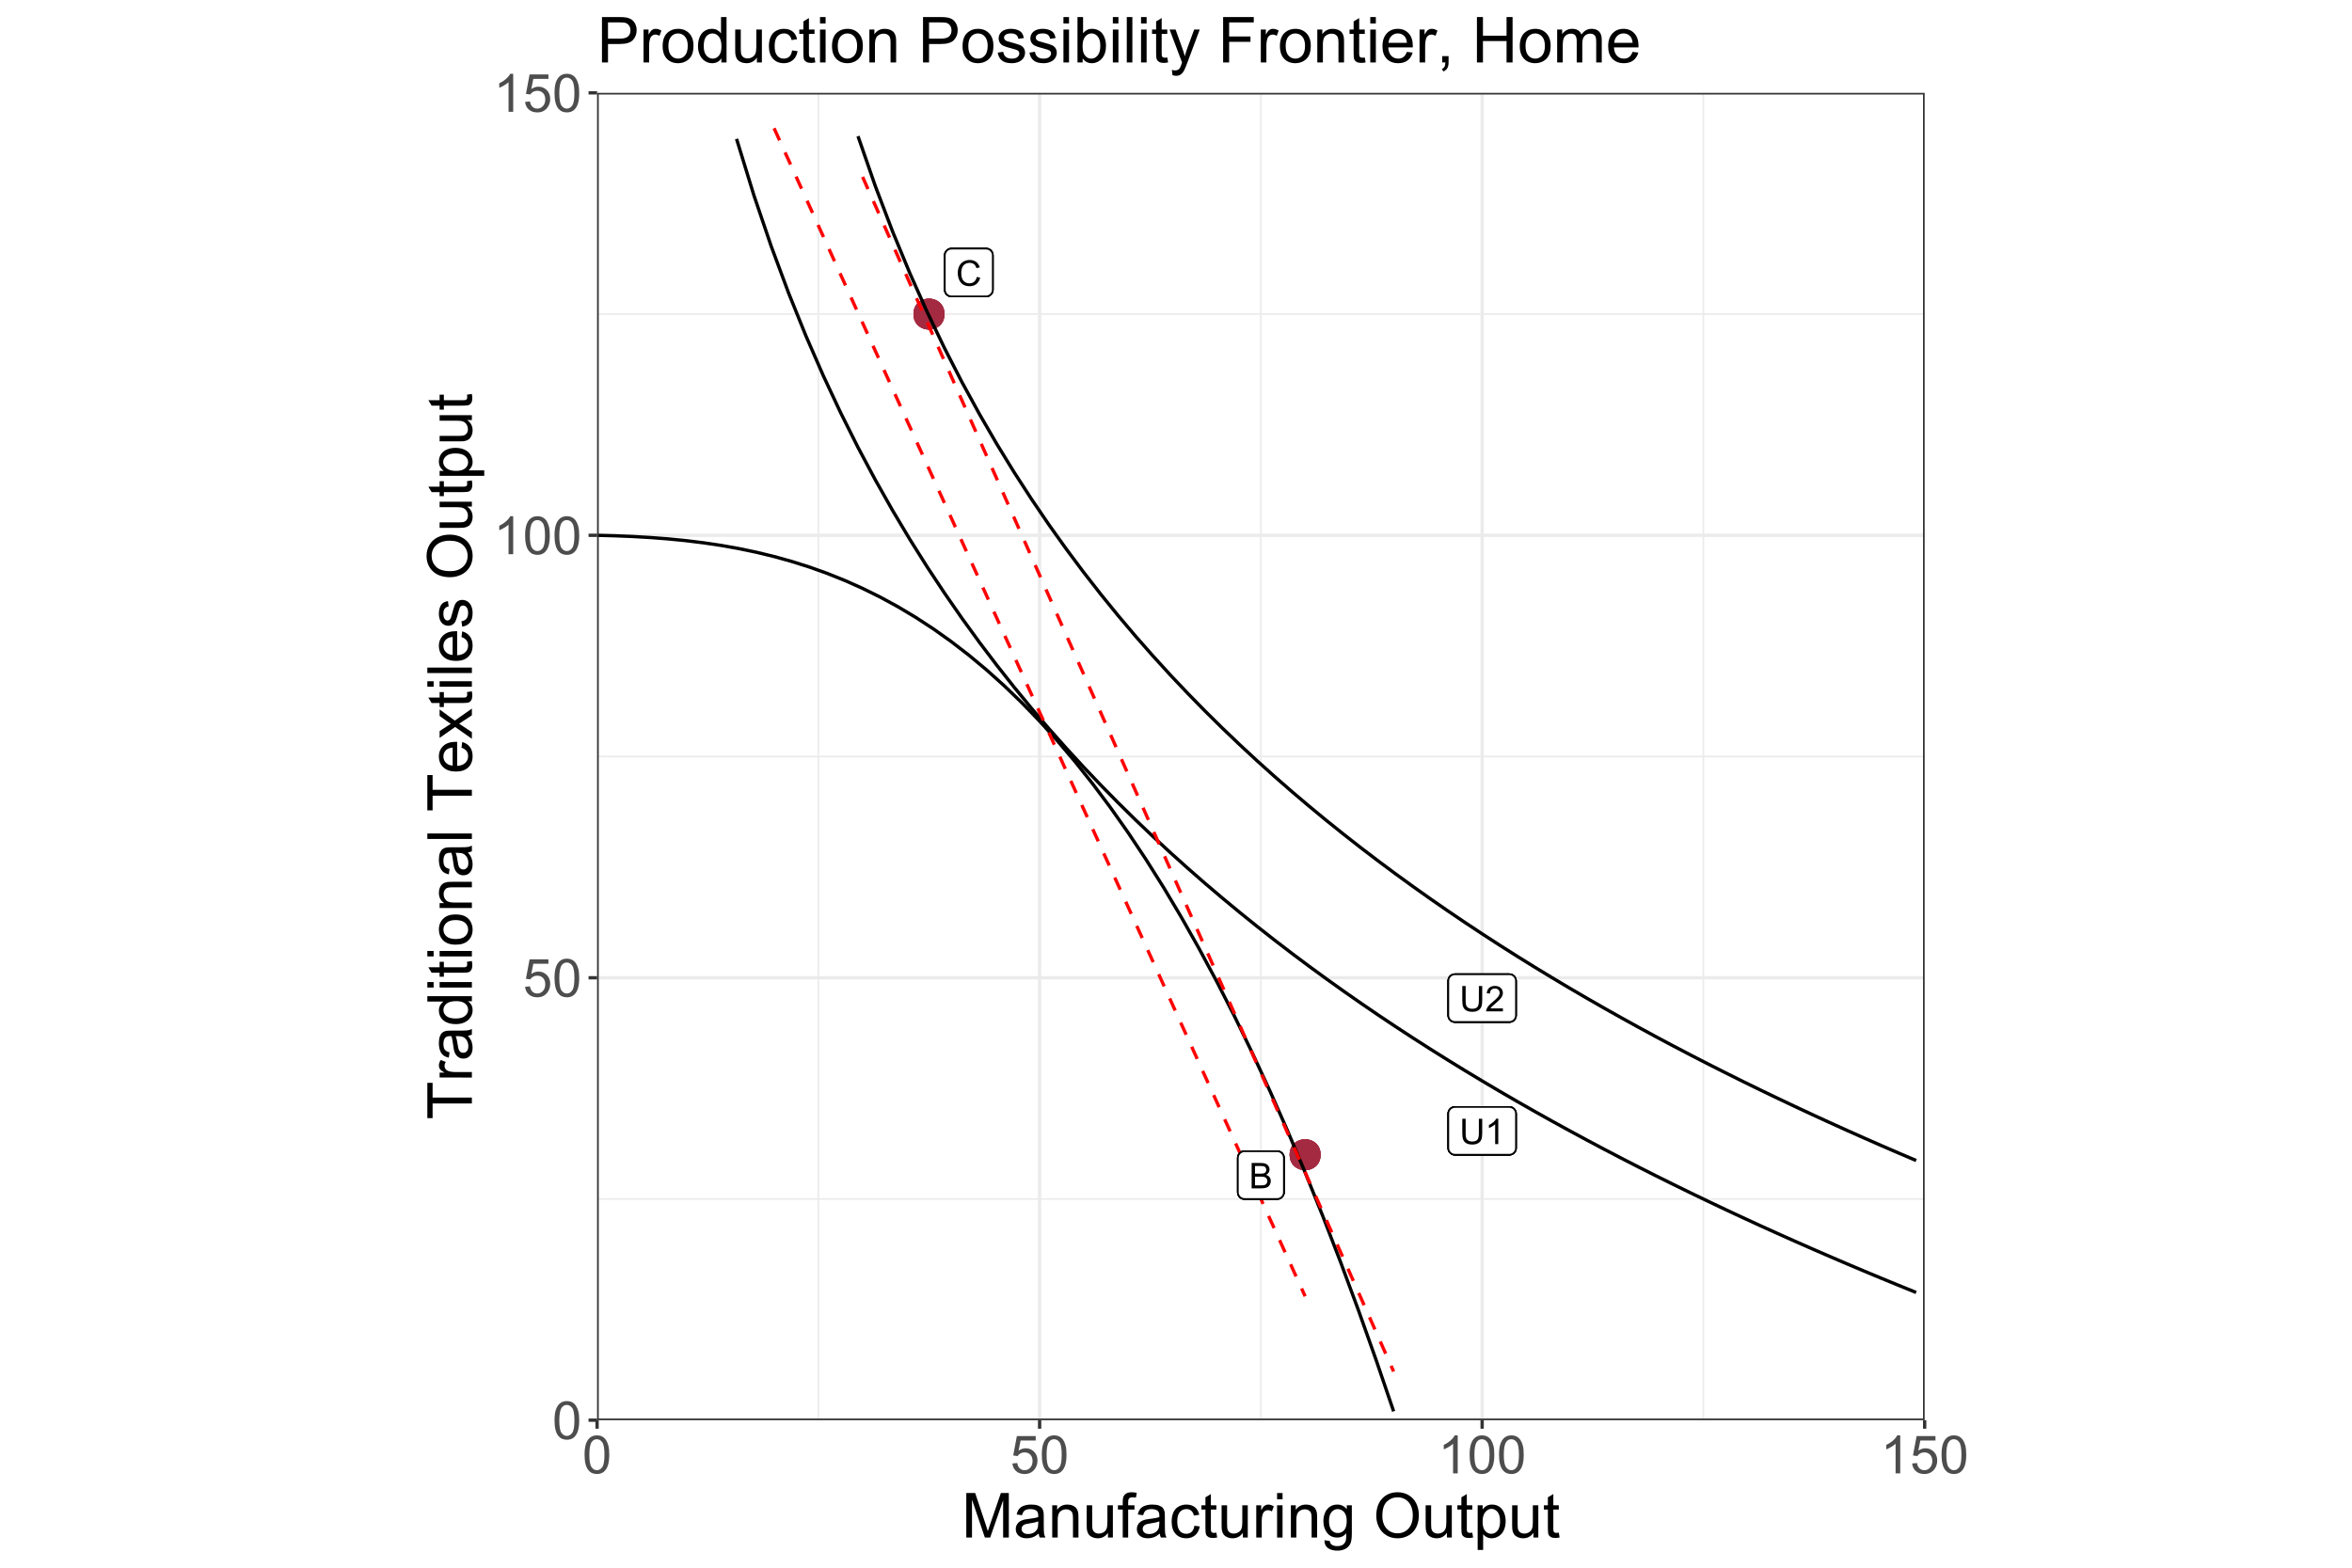<?xml version="1.0" encoding="UTF-8"?>
<svg xmlns="http://www.w3.org/2000/svg" xmlns:xlink="http://www.w3.org/1999/xlink" width="756pt" height="504pt" viewBox="0 0 756 504" version="1.1">
<defs>
<g>
<symbol overflow="visible" id="glyph0-0">
<path style="stroke:none;" d="M 1.422 0 L 1.422 -7.113 L 7.113 -7.113 L 7.113 0 Z M 1.602 -0.18 L 6.934 -0.18 L 6.934 -6.934 L 1.602 -6.934 Z M 1.602 -0.18 "/>
</symbol>
<symbol overflow="visible" id="glyph0-1">
<path style="stroke:none;" d="M 0.832 0 L 0.832 -8.148 L 3.891 -8.148 C 4.512 -8.145 5.008 -8.062 5.387 -7.898 C 5.762 -7.734 6.059 -7.48 6.27 -7.137 C 6.48 -6.793 6.586 -6.434 6.59 -6.062 C 6.586 -5.711 6.492 -5.383 6.305 -5.078 C 6.117 -4.77 5.832 -4.523 5.453 -4.336 C 5.941 -4.188 6.32 -3.938 6.586 -3.594 C 6.852 -3.242 6.984 -2.832 6.984 -2.363 C 6.984 -1.977 6.902 -1.621 6.742 -1.297 C 6.578 -0.965 6.379 -0.715 6.145 -0.539 C 5.906 -0.359 5.609 -0.223 5.254 -0.137 C 4.895 -0.043 4.457 0 3.941 0 Z M 1.91 -4.723 L 3.672 -4.723 C 4.148 -4.723 4.492 -4.754 4.703 -4.816 C 4.973 -4.898 5.18 -5.031 5.32 -5.223 C 5.461 -5.41 5.531 -5.648 5.531 -5.934 C 5.531 -6.203 5.465 -6.441 5.336 -6.648 C 5.203 -6.852 5.016 -6.992 4.777 -7.07 C 4.535 -7.145 4.125 -7.184 3.539 -7.184 L 1.91 -7.184 Z M 1.91 -0.961 L 3.941 -0.961 C 4.285 -0.961 4.527 -0.973 4.672 -1 C 4.918 -1.043 5.129 -1.117 5.297 -1.223 C 5.461 -1.324 5.598 -1.477 5.707 -1.676 C 5.812 -1.871 5.863 -2.098 5.867 -2.363 C 5.863 -2.66 5.785 -2.926 5.633 -3.152 C 5.477 -3.375 5.262 -3.531 4.988 -3.625 C 4.707 -3.715 4.312 -3.762 3.797 -3.762 L 1.91 -3.762 Z M 1.91 -0.961 "/>
</symbol>
<symbol overflow="visible" id="glyph0-2">
<path style="stroke:none;" d="M 6.691 -2.855 L 7.77 -2.586 C 7.543 -1.695 7.133 -1.02 6.547 -0.559 C 5.957 -0.09 5.242 0.141 4.395 0.141 C 3.516 0.141 2.801 -0.035 2.254 -0.395 C 1.703 -0.75 1.285 -1.27 0.996 -1.949 C 0.707 -2.625 0.562 -3.352 0.566 -4.133 C 0.562 -4.977 0.723 -5.719 1.051 -6.352 C 1.371 -6.984 1.836 -7.465 2.438 -7.793 C 3.035 -8.121 3.691 -8.285 4.414 -8.285 C 5.227 -8.285 5.914 -8.074 6.469 -7.66 C 7.023 -7.242 7.41 -6.66 7.629 -5.914 L 6.57 -5.664 C 6.375 -6.254 6.102 -6.684 5.746 -6.957 C 5.383 -7.223 4.93 -7.359 4.391 -7.363 C 3.758 -7.359 3.234 -7.211 2.82 -6.914 C 2.398 -6.613 2.105 -6.207 1.934 -5.703 C 1.762 -5.195 1.676 -4.676 1.68 -4.141 C 1.676 -3.445 1.777 -2.84 1.98 -2.324 C 2.184 -1.805 2.496 -1.418 2.922 -1.168 C 3.348 -0.91 3.809 -0.785 4.309 -0.785 C 4.906 -0.785 5.418 -0.957 5.84 -1.305 C 6.258 -1.652 6.543 -2.168 6.691 -2.855 Z M 6.691 -2.855 "/>
</symbol>
<symbol overflow="visible" id="glyph0-3">
<path style="stroke:none;" d="M 6.223 -8.148 L 7.301 -8.148 L 7.301 -3.441 C 7.301 -2.617 7.207 -1.969 7.023 -1.488 C 6.836 -1.004 6.5 -0.609 6.02 -0.312 C 5.535 -0.008 4.902 0.141 4.117 0.141 C 3.352 0.141 2.727 0.012 2.242 -0.254 C 1.754 -0.512 1.406 -0.895 1.203 -1.395 C 0.992 -1.895 0.891 -2.574 0.895 -3.441 L 0.895 -8.148 L 1.973 -8.148 L 1.973 -3.445 C 1.969 -2.734 2.035 -2.211 2.168 -1.879 C 2.301 -1.543 2.527 -1.285 2.848 -1.105 C 3.168 -0.922 3.559 -0.832 4.023 -0.832 C 4.812 -0.832 5.375 -1.012 5.715 -1.371 C 6.051 -1.73 6.223 -2.422 6.223 -3.445 Z M 6.223 -8.148 "/>
</symbol>
<symbol overflow="visible" id="glyph0-4">
<path style="stroke:none;" d="M 4.238 0 L 3.238 0 L 3.238 -6.375 C 2.996 -6.145 2.68 -5.914 2.293 -5.684 C 1.898 -5.453 1.547 -5.281 1.238 -5.168 L 1.238 -6.137 C 1.793 -6.395 2.285 -6.715 2.707 -7.09 C 3.125 -7.465 3.418 -7.828 3.594 -8.18 L 4.238 -8.18 Z M 4.238 0 "/>
</symbol>
<symbol overflow="visible" id="glyph0-5">
<path style="stroke:none;" d="M 5.73 -0.961 L 5.73 0 L 0.344 0 C 0.332 -0.238 0.371 -0.469 0.461 -0.695 C 0.598 -1.059 0.816 -1.418 1.121 -1.777 C 1.418 -2.129 1.855 -2.543 2.43 -3.012 C 3.312 -3.738 3.91 -4.312 4.223 -4.738 C 4.531 -5.16 4.688 -5.562 4.691 -5.941 C 4.688 -6.336 4.547 -6.668 4.266 -6.941 C 3.98 -7.211 3.609 -7.348 3.156 -7.352 C 2.672 -7.348 2.285 -7.203 2 -6.918 C 1.707 -6.625 1.562 -6.227 1.562 -5.719 L 0.535 -5.824 C 0.602 -6.59 0.867 -7.172 1.328 -7.574 C 1.785 -7.977 2.402 -8.18 3.18 -8.18 C 3.957 -8.18 4.574 -7.961 5.035 -7.527 C 5.488 -7.094 5.719 -6.559 5.719 -5.918 C 5.719 -5.59 5.648 -5.27 5.516 -4.957 C 5.379 -4.641 5.16 -4.309 4.852 -3.961 C 4.543 -3.613 4.027 -3.133 3.312 -2.527 C 2.707 -2.02 2.324 -1.68 2.156 -1.504 C 1.984 -1.32 1.844 -1.141 1.734 -0.961 Z M 5.73 -0.961 "/>
</symbol>
<symbol overflow="visible" id="glyph1-0">
<path style="stroke:none;" d="M 2.125 0 L 2.125 -10.625 L 10.625 -10.625 L 10.625 0 Z M 2.391 -0.266 L 10.359 -0.266 L 10.359 -10.359 L 2.391 -10.359 Z M 2.391 -0.266 "/>
</symbol>
<symbol overflow="visible" id="glyph1-1">
<path style="stroke:none;" d="M 0.707 -6 C 0.703 -7.438 0.852 -8.594 1.148 -9.473 C 1.445 -10.348 1.883 -11.023 2.469 -11.504 C 3.047 -11.977 3.781 -12.215 4.672 -12.219 C 5.32 -12.215 5.895 -12.086 6.391 -11.824 C 6.879 -11.559 7.285 -11.18 7.609 -10.688 C 7.93 -10.191 8.184 -9.586 8.367 -8.879 C 8.547 -8.164 8.637 -7.207 8.641 -6 C 8.637 -4.57 8.488 -3.418 8.199 -2.543 C 7.902 -1.664 7.465 -0.984 6.883 -0.508 C 6.297 -0.031 5.559 0.203 4.672 0.207 C 3.496 0.203 2.578 -0.215 1.91 -1.055 C 1.105 -2.066 0.703 -3.715 0.707 -6 Z M 2.242 -6 C 2.238 -4 2.473 -2.668 2.941 -2.012 C 3.41 -1.348 3.984 -1.02 4.672 -1.02 C 5.355 -1.02 5.934 -1.352 6.402 -2.016 C 6.867 -2.68 7.102 -4.008 7.105 -6 C 7.102 -8.004 6.867 -9.332 6.402 -9.992 C 5.934 -10.648 5.352 -10.98 4.656 -10.98 C 3.969 -10.98 3.422 -10.688 3.012 -10.109 C 2.496 -9.367 2.238 -8 2.242 -6 Z M 2.242 -6 "/>
</symbol>
<symbol overflow="visible" id="glyph1-2">
<path style="stroke:none;" d="M 0.707 -3.188 L 2.273 -3.32 C 2.391 -2.555 2.66 -1.98 3.082 -1.598 C 3.504 -1.211 4.016 -1.02 4.617 -1.02 C 5.336 -1.02 5.941 -1.289 6.441 -1.832 C 6.934 -2.375 7.184 -3.094 7.188 -3.992 C 7.184 -4.84 6.945 -5.512 6.469 -6.008 C 5.992 -6.5 5.363 -6.75 4.59 -6.75 C 4.105 -6.75 3.672 -6.641 3.285 -6.422 C 2.898 -6.203 2.594 -5.918 2.375 -5.57 L 0.973 -5.754 L 2.148 -12.004 L 8.203 -12.004 L 8.203 -10.574 L 3.344 -10.574 L 2.688 -7.305 C 3.418 -7.812 4.184 -8.066 4.988 -8.07 C 6.047 -8.066 6.945 -7.699 7.676 -6.965 C 8.406 -6.227 8.77 -5.281 8.773 -4.125 C 8.77 -3.023 8.449 -2.07 7.812 -1.27 C 7.027 -0.285 5.965 0.203 4.617 0.207 C 3.508 0.203 2.602 -0.102 1.902 -0.723 C 1.203 -1.34 0.805 -2.164 0.707 -3.188 Z M 0.707 -3.188 "/>
</symbol>
<symbol overflow="visible" id="glyph1-3">
<path style="stroke:none;" d="M 6.332 0 L 4.84 0 L 4.84 -9.52 C 4.48 -9.176 4.008 -8.832 3.422 -8.492 C 2.836 -8.145 2.312 -7.887 1.852 -7.719 L 1.852 -9.164 C 2.688 -9.555 3.418 -10.027 4.043 -10.59 C 4.668 -11.145 5.109 -11.688 5.371 -12.219 L 6.332 -12.219 Z M 6.332 0 "/>
</symbol>
<symbol overflow="visible" id="glyph2-0">
<path style="stroke:none;" d="M 2.5 0 L 2.5 -12.5 L 12.5 -12.5 L 12.5 0 Z M 2.812 -0.312 L 12.188 -0.312 L 12.188 -12.188 L 2.812 -12.188 Z M 2.812 -0.312 "/>
</symbol>
<symbol overflow="visible" id="glyph2-1">
<path style="stroke:none;" d="M 1.484 0 L 1.484 -14.316 L 4.336 -14.316 L 7.727 -4.18 C 8.035 -3.234 8.262 -2.531 8.406 -2.062 C 8.566 -2.582 8.82 -3.344 9.172 -4.355 L 12.598 -14.316 L 15.148 -14.316 L 15.148 0 L 13.32 0 L 13.32 -11.984 L 9.16 0 L 7.453 0 L 3.312 -12.188 L 3.312 0 Z M 1.484 0 "/>
</symbol>
<symbol overflow="visible" id="glyph2-2">
<path style="stroke:none;" d="M 8.086 -1.281 C 7.434 -0.723 6.805 -0.332 6.207 -0.105 C 5.602 0.121 4.957 0.234 4.266 0.234 C 3.125 0.234 2.25 -0.043 1.641 -0.602 C 1.027 -1.156 0.719 -1.867 0.723 -2.734 C 0.719 -3.238 0.836 -3.703 1.066 -4.125 C 1.297 -4.547 1.598 -4.883 1.977 -5.137 C 2.348 -5.387 2.77 -5.578 3.242 -5.711 C 3.582 -5.801 4.105 -5.891 4.805 -5.977 C 6.223 -6.145 7.266 -6.344 7.938 -6.582 C 7.941 -6.82 7.945 -6.973 7.949 -7.039 C 7.945 -7.754 7.781 -8.262 7.453 -8.555 C 7 -8.949 6.332 -9.145 5.449 -9.148 C 4.621 -9.145 4.008 -9 3.617 -8.715 C 3.219 -8.422 2.93 -7.91 2.742 -7.18 L 1.023 -7.414 C 1.176 -8.145 1.434 -8.738 1.797 -9.195 C 2.152 -9.645 2.672 -9.992 3.352 -10.238 C 4.027 -10.48 4.809 -10.605 5.703 -10.605 C 6.586 -10.605 7.305 -10.5 7.859 -10.293 C 8.41 -10.082 8.82 -9.82 9.082 -9.504 C 9.34 -9.188 9.52 -8.789 9.629 -8.312 C 9.684 -8.008 9.715 -7.465 9.719 -6.688 L 9.719 -4.344 C 9.715 -2.707 9.75 -1.676 9.828 -1.242 C 9.898 -0.809 10.047 -0.395 10.273 0 L 8.438 0 C 8.254 -0.363 8.137 -0.789 8.086 -1.281 Z M 7.938 -5.203 C 7.301 -4.941 6.344 -4.719 5.07 -4.539 C 4.344 -4.434 3.832 -4.316 3.535 -4.188 C 3.23 -4.055 3 -3.863 2.84 -3.617 C 2.676 -3.363 2.594 -3.086 2.598 -2.781 C 2.594 -2.309 2.773 -1.918 3.129 -1.609 C 3.484 -1.293 4.004 -1.137 4.688 -1.141 C 5.363 -1.137 5.965 -1.285 6.492 -1.586 C 7.02 -1.879 7.406 -2.285 7.656 -2.805 C 7.84 -3.199 7.934 -3.785 7.938 -4.562 Z M 7.938 -5.203 "/>
</symbol>
<symbol overflow="visible" id="glyph2-3">
<path style="stroke:none;" d="M 1.32 0 L 1.32 -10.371 L 2.898 -10.371 L 2.898 -8.898 C 3.66 -10.035 4.762 -10.605 6.203 -10.605 C 6.824 -10.605 7.398 -10.492 7.926 -10.266 C 8.445 -10.039 8.836 -9.742 9.102 -9.383 C 9.359 -9.016 9.543 -8.586 9.648 -8.086 C 9.711 -7.758 9.742 -7.188 9.746 -6.375 L 9.746 0 L 7.988 0 L 7.988 -6.309 C 7.984 -7.023 7.918 -7.559 7.781 -7.914 C 7.645 -8.266 7.402 -8.547 7.055 -8.762 C 6.703 -8.973 6.293 -9.082 5.828 -9.082 C 5.078 -9.082 4.434 -8.844 3.891 -8.367 C 3.348 -7.891 3.074 -6.988 3.078 -5.664 L 3.078 0 Z M 1.32 0 "/>
</symbol>
<symbol overflow="visible" id="glyph2-4">
<path style="stroke:none;" d="M 8.117 0 L 8.117 -1.523 C 7.305 -0.352 6.207 0.234 4.824 0.234 C 4.207 0.234 3.637 0.117 3.109 -0.117 C 2.574 -0.352 2.18 -0.645 1.926 -1 C 1.668 -1.352 1.488 -1.785 1.387 -2.305 C 1.312 -2.645 1.277 -3.191 1.281 -3.945 L 1.281 -10.371 L 3.039 -10.371 L 3.039 -4.617 C 3.035 -3.699 3.07 -3.082 3.145 -2.766 C 3.254 -2.301 3.488 -1.938 3.848 -1.676 C 4.203 -1.41 4.645 -1.277 5.176 -1.281 C 5.699 -1.277 6.195 -1.41 6.66 -1.684 C 7.117 -1.949 7.445 -2.316 7.641 -2.785 C 7.832 -3.246 7.926 -3.922 7.93 -4.812 L 7.93 -10.371 L 9.688 -10.371 L 9.688 0 Z M 8.117 0 "/>
</symbol>
<symbol overflow="visible" id="glyph2-5">
<path style="stroke:none;" d="M 1.738 0 L 1.738 -9.004 L 0.188 -9.004 L 0.188 -10.371 L 1.738 -10.371 L 1.738 -11.477 C 1.734 -12.168 1.797 -12.684 1.922 -13.027 C 2.094 -13.48 2.391 -13.852 2.816 -14.137 C 3.242 -14.418 3.84 -14.559 4.609 -14.562 C 5.102 -14.559 5.648 -14.5 6.25 -14.383 L 5.984 -12.852 C 5.617 -12.914 5.273 -12.949 4.953 -12.949 C 4.414 -12.949 4.035 -12.832 3.816 -12.605 C 3.59 -12.375 3.48 -11.949 3.484 -11.328 L 3.484 -10.371 L 5.508 -10.371 L 5.508 -9.004 L 3.484 -9.004 L 3.484 0 Z M 1.738 0 "/>
</symbol>
<symbol overflow="visible" id="glyph2-6">
<path style="stroke:none;" d="M 8.086 -3.797 L 9.812 -3.574 C 9.621 -2.383 9.137 -1.449 8.363 -0.777 C 7.582 -0.102 6.629 0.234 5.5 0.234 C 4.074 0.234 2.934 -0.227 2.074 -1.156 C 1.211 -2.078 0.777 -3.41 0.781 -5.148 C 0.777 -6.266 0.965 -7.246 1.336 -8.086 C 1.707 -8.922 2.27 -9.551 3.031 -9.973 C 3.789 -10.395 4.617 -10.605 5.508 -10.605 C 6.633 -10.605 7.551 -10.32 8.27 -9.75 C 8.98 -9.18 9.441 -8.371 9.648 -7.324 L 7.938 -7.062 C 7.773 -7.754 7.484 -8.277 7.074 -8.633 C 6.656 -8.98 6.16 -9.156 5.578 -9.16 C 4.691 -9.156 3.969 -8.84 3.418 -8.207 C 2.859 -7.57 2.582 -6.566 2.586 -5.195 C 2.582 -3.801 2.852 -2.789 3.387 -2.156 C 3.918 -1.523 4.613 -1.207 5.477 -1.211 C 6.168 -1.207 6.746 -1.418 7.207 -1.844 C 7.668 -2.266 7.961 -2.918 8.086 -3.797 Z M 8.086 -3.797 "/>
</symbol>
<symbol overflow="visible" id="glyph2-7">
<path style="stroke:none;" d="M 5.156 -1.57 L 5.41 -0.02 C 4.91 0.086 4.469 0.133 4.082 0.137 C 3.441 0.133 2.945 0.035 2.598 -0.164 C 2.242 -0.367 1.996 -0.633 1.855 -0.961 C 1.711 -1.289 1.641 -1.98 1.641 -3.039 L 1.641 -9.004 L 0.352 -9.004 L 0.352 -10.371 L 1.641 -10.371 L 1.641 -12.938 L 3.391 -13.992 L 3.391 -10.371 L 5.156 -10.371 L 5.156 -9.004 L 3.391 -9.004 L 3.391 -2.938 C 3.387 -2.434 3.418 -2.113 3.48 -1.973 C 3.543 -1.828 3.641 -1.715 3.781 -1.629 C 3.918 -1.543 4.121 -1.5 4.383 -1.504 C 4.578 -1.5 4.836 -1.523 5.156 -1.57 Z M 5.156 -1.57 "/>
</symbol>
<symbol overflow="visible" id="glyph2-8">
<path style="stroke:none;" d="M 1.297 0 L 1.297 -10.371 L 2.883 -10.371 L 2.883 -8.797 C 3.281 -9.531 3.652 -10.02 3.996 -10.254 C 4.34 -10.488 4.715 -10.605 5.125 -10.605 C 5.715 -10.605 6.316 -10.414 6.934 -10.039 L 6.328 -8.406 C 5.898 -8.66 5.469 -8.789 5.039 -8.789 C 4.652 -8.789 4.305 -8.672 4.004 -8.441 C 3.695 -8.207 3.48 -7.887 3.352 -7.48 C 3.152 -6.852 3.051 -6.168 3.055 -5.43 L 3.055 0 Z M 1.297 0 "/>
</symbol>
<symbol overflow="visible" id="glyph2-9">
<path style="stroke:none;" d="M 1.328 -12.297 L 1.328 -14.316 L 3.086 -14.316 L 3.086 -12.297 Z M 1.328 0 L 1.328 -10.371 L 3.086 -10.371 L 3.086 0 Z M 1.328 0 "/>
</symbol>
<symbol overflow="visible" id="glyph2-10">
<path style="stroke:none;" d="M 0.996 0.859 L 2.703 1.113 C 2.773 1.641 2.973 2.023 3.301 2.266 C 3.73 2.59 4.328 2.754 5.086 2.754 C 5.898 2.754 6.527 2.59 6.973 2.266 C 7.414 1.938 7.711 1.48 7.871 0.898 C 7.957 0.535 8 -0.215 8 -1.359 C 7.227 -0.453 6.27 0 5.125 0 C 3.699 0 2.598 -0.512 1.816 -1.543 C 1.035 -2.566 0.645 -3.801 0.645 -5.242 C 0.645 -6.23 0.82 -7.145 1.18 -7.98 C 1.535 -8.816 2.055 -9.461 2.738 -9.922 C 3.414 -10.375 4.215 -10.605 5.137 -10.605 C 6.359 -10.605 7.367 -10.109 8.164 -9.121 L 8.164 -10.371 L 9.785 -10.371 L 9.785 -1.406 C 9.785 0.207 9.617 1.352 9.289 2.027 C 8.957 2.699 8.438 3.23 7.727 3.625 C 7.012 4.012 6.137 4.207 5.098 4.211 C 3.859 4.207 2.859 3.93 2.098 3.375 C 1.336 2.816 0.969 1.977 0.996 0.859 Z M 2.453 -5.371 C 2.449 -4.008 2.719 -3.016 3.262 -2.391 C 3.797 -1.766 4.473 -1.453 5.293 -1.453 C 6.098 -1.453 6.777 -1.762 7.324 -2.387 C 7.871 -3.004 8.145 -3.98 8.145 -5.312 C 8.145 -6.582 7.859 -7.539 7.297 -8.184 C 6.73 -8.824 6.055 -9.145 5.266 -9.148 C 4.48 -9.145 3.816 -8.828 3.273 -8.195 C 2.723 -7.559 2.449 -6.617 2.453 -5.371 Z M 2.453 -5.371 "/>
</symbol>
<symbol overflow="visible" id="glyph2-11">
<path style="stroke:none;" d=""/>
</symbol>
<symbol overflow="visible" id="glyph2-12">
<path style="stroke:none;" d="M 0.969 -6.973 C 0.965 -9.348 1.605 -11.207 2.883 -12.555 C 4.156 -13.895 5.801 -14.566 7.82 -14.57 C 9.141 -14.566 10.332 -14.25 11.395 -13.621 C 12.453 -12.988 13.262 -12.109 13.82 -10.98 C 14.375 -9.852 14.652 -8.57 14.656 -7.141 C 14.652 -5.684 14.359 -4.383 13.777 -3.242 C 13.188 -2.094 12.359 -1.227 11.289 -0.641 C 10.215 -0.051 9.055 0.238 7.812 0.242 C 6.461 0.238 5.258 -0.082 4.199 -0.734 C 3.137 -1.383 2.332 -2.273 1.789 -3.398 C 1.238 -4.523 0.965 -5.715 0.969 -6.973 Z M 2.922 -6.945 C 2.918 -5.215 3.383 -3.855 4.312 -2.863 C 5.238 -1.867 6.402 -1.371 7.805 -1.375 C 9.227 -1.371 10.398 -1.871 11.32 -2.879 C 12.242 -3.879 12.703 -5.305 12.703 -7.148 C 12.703 -8.312 12.504 -9.328 12.113 -10.199 C 11.715 -11.066 11.141 -11.738 10.387 -12.219 C 9.625 -12.695 8.773 -12.938 7.832 -12.938 C 6.488 -12.938 5.336 -12.477 4.371 -11.555 C 3.402 -10.633 2.918 -9.094 2.922 -6.945 Z M 2.922 -6.945 "/>
</symbol>
<symbol overflow="visible" id="glyph2-13">
<path style="stroke:none;" d="M 1.32 3.977 L 1.32 -10.371 L 2.922 -10.371 L 2.922 -9.023 C 3.293 -9.547 3.719 -9.941 4.199 -10.207 C 4.672 -10.473 5.25 -10.605 5.93 -10.605 C 6.812 -10.605 7.594 -10.375 8.273 -9.922 C 8.949 -9.461 9.457 -8.82 9.805 -7.992 C 10.145 -7.164 10.316 -6.254 10.32 -5.266 C 10.316 -4.199 10.129 -3.242 9.75 -2.398 C 9.367 -1.547 8.812 -0.898 8.09 -0.445 C 7.359 0.008 6.598 0.234 5.801 0.234 C 5.215 0.234 4.688 0.113 4.223 -0.137 C 3.754 -0.379 3.371 -0.691 3.078 -1.074 L 3.078 3.977 Z M 2.91 -5.125 C 2.906 -3.789 3.176 -2.805 3.719 -2.168 C 4.258 -1.527 4.914 -1.207 5.684 -1.211 C 6.465 -1.207 7.133 -1.539 7.688 -2.203 C 8.242 -2.863 8.52 -3.887 8.523 -5.273 C 8.52 -6.594 8.246 -7.582 7.707 -8.242 C 7.16 -8.895 6.512 -9.223 5.762 -9.227 C 5.012 -9.223 4.352 -8.871 3.773 -8.176 C 3.195 -7.473 2.906 -6.457 2.91 -5.125 Z M 2.91 -5.125 "/>
</symbol>
<symbol overflow="visible" id="glyph3-0">
<path style="stroke:none;" d="M 0 -2.5 L -12.5 -2.5 L -12.5 -12.5 L 0 -12.5 Z M -0.312 -2.812 L -0.312 -12.188 L -12.188 -12.188 L -12.188 -2.812 Z M -0.312 -2.812 "/>
</symbol>
<symbol overflow="visible" id="glyph3-1">
<path style="stroke:none;" d="M 0 -5.188 L -12.625 -5.188 L -12.625 -0.469 L -14.316 -0.469 L -14.316 -11.816 L -12.625 -11.816 L -12.625 -7.082 L 0 -7.078 Z M 0 -5.188 "/>
</symbol>
<symbol overflow="visible" id="glyph3-2">
<path style="stroke:none;" d="M 0 -1.297 L -10.371 -1.301 L -10.371 -2.883 L -8.797 -2.883 C -9.531 -3.285 -10.02 -3.656 -10.254 -4 C -10.488 -4.34 -10.605 -4.715 -10.605 -5.129 C -10.605 -5.715 -10.414 -6.316 -10.039 -6.934 L -8.406 -6.328 C -8.66 -5.898 -8.789 -5.469 -8.789 -5.039 C -8.789 -4.656 -8.672 -4.309 -8.441 -4.004 C -8.207 -3.695 -7.887 -3.48 -7.48 -3.352 C -6.852 -3.156 -6.168 -3.059 -5.43 -3.059 L 0 -3.055 Z M 0 -1.297 "/>
</symbol>
<symbol overflow="visible" id="glyph3-3">
<path style="stroke:none;" d="M -1.277 -8.086 C -0.723 -7.434 -0.332 -6.805 -0.105 -6.207 C 0.121 -5.602 0.234 -4.957 0.234 -4.266 C 0.234 -3.125 -0.043 -2.25 -0.602 -1.641 C -1.156 -1.027 -1.867 -0.719 -2.734 -0.723 C -3.238 -0.719 -3.703 -0.836 -4.125 -1.07 C -4.547 -1.301 -4.883 -1.602 -5.137 -1.977 C -5.387 -2.348 -5.578 -2.77 -5.711 -3.242 C -5.801 -3.586 -5.891 -4.109 -5.977 -4.805 C -6.145 -6.223 -6.344 -7.266 -6.582 -7.938 C -6.816 -7.941 -6.969 -7.945 -7.039 -7.949 C -7.754 -7.945 -8.262 -7.781 -8.555 -7.453 C -8.949 -7 -9.145 -6.332 -9.148 -5.449 C -9.145 -4.621 -9 -4.008 -8.715 -3.617 C -8.422 -3.219 -7.91 -2.93 -7.18 -2.746 L -7.414 -1.027 C -8.145 -1.18 -8.738 -1.438 -9.195 -1.797 C -9.645 -2.152 -9.992 -2.672 -10.238 -3.352 C -10.48 -4.027 -10.605 -4.809 -10.605 -5.703 C -10.605 -6.586 -10.5 -7.305 -10.293 -7.859 C -10.082 -8.41 -9.82 -8.82 -9.504 -9.082 C -9.188 -9.34 -8.789 -9.52 -8.312 -9.629 C -8.008 -9.684 -7.465 -9.715 -6.688 -9.719 L -4.344 -9.719 C -2.707 -9.715 -1.676 -9.75 -1.242 -9.828 C -0.809 -9.898 -0.395 -10.047 0 -10.273 L 0 -8.438 C -0.363 -8.254 -0.789 -8.137 -1.277 -8.086 Z M -5.203 -7.938 C -4.941 -7.301 -4.719 -6.344 -4.539 -5.07 C -4.434 -4.344 -4.316 -3.832 -4.188 -3.535 C -4.055 -3.23 -3.863 -3 -3.617 -2.84 C -3.363 -2.676 -3.086 -2.594 -2.781 -2.598 C -2.309 -2.594 -1.918 -2.773 -1.609 -3.129 C -1.293 -3.484 -1.137 -4.004 -1.141 -4.688 C -1.137 -5.363 -1.285 -5.965 -1.586 -6.492 C -1.879 -7.02 -2.285 -7.406 -2.801 -7.656 C -3.199 -7.84 -3.785 -7.934 -4.559 -7.938 Z M -5.203 -7.938 "/>
</symbol>
<symbol overflow="visible" id="glyph3-4">
<path style="stroke:none;" d="M 0 -8.047 L -1.309 -8.047 C -0.277 -7.387 0.234 -6.422 0.234 -5.148 C 0.234 -4.316 0.008 -3.555 -0.449 -2.867 C -0.902 -2.172 -1.539 -1.637 -2.359 -1.254 C -3.176 -0.871 -4.113 -0.68 -5.176 -0.684 C -6.207 -0.68 -7.148 -0.852 -7.992 -1.199 C -8.836 -1.543 -9.48 -2.062 -9.93 -2.754 C -10.379 -3.441 -10.605 -4.211 -10.605 -5.07 C -10.605 -5.691 -10.473 -6.25 -10.207 -6.738 C -9.941 -7.227 -9.598 -7.621 -9.18 -7.93 L -14.316 -7.93 L -14.316 -9.68 L 0 -9.68 Z M -5.176 -2.492 C -3.844 -2.488 -2.852 -2.77 -2.195 -3.332 C -1.535 -3.891 -1.207 -4.551 -1.211 -5.312 C -1.207 -6.078 -1.52 -6.73 -2.152 -7.27 C -2.777 -7.805 -3.738 -8.074 -5.027 -8.078 C -6.445 -8.074 -7.484 -7.801 -8.152 -7.258 C -8.812 -6.707 -9.145 -6.031 -9.148 -5.234 C -9.145 -4.449 -8.828 -3.797 -8.191 -3.277 C -7.551 -2.75 -6.543 -2.488 -5.176 -2.492 Z M -5.176 -2.492 "/>
</symbol>
<symbol overflow="visible" id="glyph3-5">
<path style="stroke:none;" d="M -12.297 -1.328 L -14.316 -1.328 L -14.316 -3.086 L -12.297 -3.086 Z M 0 -1.328 L -10.371 -1.328 L -10.371 -3.086 L 0 -3.086 Z M 0 -1.328 "/>
</symbol>
<symbol overflow="visible" id="glyph3-6">
<path style="stroke:none;" d="M -1.57 -5.156 L -0.02 -5.41 C 0.086 -4.91 0.133 -4.469 0.137 -4.082 C 0.133 -3.441 0.035 -2.945 -0.164 -2.598 C -0.367 -2.242 -0.633 -1.996 -0.961 -1.855 C -1.289 -1.711 -1.98 -1.641 -3.039 -1.641 L -9.004 -1.641 L -9.004 -0.352 L -10.371 -0.352 L -10.371 -1.641 L -12.938 -1.641 L -13.992 -3.391 L -10.371 -3.391 L -10.371 -5.156 L -9.004 -5.156 L -9.004 -3.391 L -2.938 -3.391 C -2.434 -3.387 -2.113 -3.418 -1.973 -3.48 C -1.828 -3.543 -1.715 -3.641 -1.629 -3.781 C -1.543 -3.918 -1.5 -4.121 -1.504 -4.383 C -1.5 -4.578 -1.523 -4.836 -1.57 -5.156 Z M -1.57 -5.156 "/>
</symbol>
<symbol overflow="visible" id="glyph3-7">
<path style="stroke:none;" d="M -5.188 -0.664 C -7.102 -0.66 -8.523 -1.195 -9.453 -2.266 C -10.219 -3.156 -10.605 -4.242 -10.605 -5.527 C -10.605 -6.949 -10.137 -8.117 -9.203 -9.023 C -8.266 -9.93 -6.977 -10.383 -5.332 -10.383 C -3.996 -10.383 -2.945 -10.18 -2.18 -9.781 C -1.414 -9.375 -0.82 -8.793 -0.398 -8.031 C 0.023 -7.262 0.234 -6.426 0.234 -5.527 C 0.234 -4.074 -0.23 -2.902 -1.16 -2.008 C -2.09 -1.109 -3.43 -0.66 -5.188 -0.664 Z M -5.188 -2.473 C -3.855 -2.469 -2.863 -2.758 -2.203 -3.34 C -1.539 -3.918 -1.207 -4.645 -1.211 -5.527 C -1.207 -6.395 -1.539 -7.121 -2.207 -7.703 C -2.867 -8.281 -3.879 -8.57 -5.242 -8.574 C -6.523 -8.57 -7.496 -8.281 -8.156 -7.699 C -8.816 -7.117 -9.145 -6.391 -9.148 -5.527 C -9.145 -4.645 -8.816 -3.918 -8.164 -3.34 C -7.504 -2.762 -6.512 -2.473 -5.188 -2.473 Z M -5.188 -2.473 "/>
</symbol>
<symbol overflow="visible" id="glyph3-8">
<path style="stroke:none;" d="M 0 -1.32 L -10.371 -1.32 L -10.371 -2.902 L -8.898 -2.902 C -10.035 -3.66 -10.605 -4.762 -10.605 -6.203 C -10.605 -6.824 -10.492 -7.398 -10.266 -7.926 C -10.039 -8.445 -9.742 -8.836 -9.383 -9.102 C -9.016 -9.359 -8.586 -9.543 -8.086 -9.648 C -7.758 -9.711 -7.188 -9.742 -6.375 -9.746 L 0 -9.746 L 0 -7.988 L -6.309 -7.988 C -7.023 -7.984 -7.559 -7.918 -7.914 -7.781 C -8.266 -7.645 -8.547 -7.402 -8.762 -7.055 C -8.973 -6.707 -9.082 -6.297 -9.082 -5.832 C -9.082 -5.078 -8.844 -4.434 -8.367 -3.891 C -7.891 -3.348 -6.988 -3.074 -5.664 -3.078 L 0 -3.078 Z M 0 -1.32 "/>
</symbol>
<symbol overflow="visible" id="glyph3-9">
<path style="stroke:none;" d="M 0 -1.281 L -14.316 -1.281 L -14.316 -3.039 L 0 -3.039 Z M 0 -1.281 "/>
</symbol>
<symbol overflow="visible" id="glyph3-10">
<path style="stroke:none;" d=""/>
</symbol>
<symbol overflow="visible" id="glyph3-11">
<path style="stroke:none;" d="M -3.34 -8.418 L -3.113 -10.234 C -2.051 -9.945 -1.23 -9.414 -0.645 -8.641 C -0.059 -7.863 0.234 -6.875 0.234 -5.672 C 0.234 -4.156 -0.23 -2.953 -1.168 -2.066 C -2.098 -1.176 -3.41 -0.73 -5.098 -0.734 C -6.84 -0.73 -8.191 -1.18 -9.16 -2.082 C -10.121 -2.977 -10.605 -4.145 -10.605 -5.578 C -10.605 -6.961 -10.133 -8.09 -9.188 -8.973 C -8.242 -9.848 -6.914 -10.289 -5.203 -10.293 C -5.098 -10.289 -4.941 -10.285 -4.734 -10.281 L -4.734 -2.551 C -3.594 -2.613 -2.719 -2.938 -2.117 -3.516 C -1.508 -4.094 -1.207 -4.816 -1.211 -5.684 C -1.207 -6.324 -1.375 -6.871 -1.719 -7.332 C -2.055 -7.785 -2.598 -8.148 -3.34 -8.418 Z M -6.18 -2.648 L -6.18 -8.438 C -7.051 -8.359 -7.707 -8.137 -8.145 -7.773 C -8.82 -7.211 -9.156 -6.484 -9.16 -5.598 C -9.156 -4.785 -8.887 -4.105 -8.348 -3.559 C -7.805 -3.004 -7.082 -2.703 -6.18 -2.648 Z M -6.18 -2.648 "/>
</symbol>
<symbol overflow="visible" id="glyph3-12">
<path style="stroke:none;" d="M 0 -0.148 L -5.391 -3.938 L -10.371 -0.43 L -10.371 -2.629 L -7.938 -4.219 C -7.473 -4.516 -7.086 -4.754 -6.777 -4.941 C -7.203 -5.223 -7.586 -5.488 -7.922 -5.734 L -10.371 -7.48 L -10.371 -9.578 L -5.488 -5.996 L 0 -9.852 L 0 -7.695 L -3.223 -5.566 L -4.094 -5 L 0 -2.273 Z M 0 -0.148 "/>
</symbol>
<symbol overflow="visible" id="glyph3-13">
<path style="stroke:none;" d="M -3.094 -0.617 L -3.367 -2.352 C -2.668 -2.445 -2.133 -2.719 -1.766 -3.168 C -1.391 -3.609 -1.207 -4.234 -1.211 -5.039 C -1.207 -5.844 -1.371 -6.441 -1.703 -6.836 C -2.027 -7.223 -2.414 -7.418 -2.859 -7.422 C -3.258 -7.418 -3.57 -7.246 -3.797 -6.906 C -3.953 -6.66 -4.152 -6.062 -4.395 -5.109 C -4.719 -3.82 -5 -2.926 -5.238 -2.426 C -5.473 -1.926 -5.801 -1.547 -6.223 -1.293 C -6.645 -1.035 -7.109 -0.906 -7.617 -0.91 C -8.078 -0.906 -8.504 -1.012 -8.902 -1.227 C -9.293 -1.434 -9.621 -1.723 -9.883 -2.09 C -10.082 -2.359 -10.254 -2.73 -10.395 -3.207 C -10.535 -3.676 -10.605 -4.184 -10.605 -4.727 C -10.605 -5.539 -10.488 -6.254 -10.254 -6.871 C -10.02 -7.484 -9.699 -7.938 -9.301 -8.23 C -8.898 -8.523 -8.363 -8.727 -7.695 -8.836 L -7.461 -7.121 C -7.992 -7.039 -8.41 -6.812 -8.711 -6.441 C -9.008 -6.062 -9.156 -5.535 -9.16 -4.855 C -9.156 -4.047 -9.023 -3.469 -8.758 -3.125 C -8.488 -2.777 -8.176 -2.605 -7.82 -2.609 C -7.59 -2.605 -7.387 -2.68 -7.207 -2.824 C -7.016 -2.965 -6.859 -3.188 -6.738 -3.496 C -6.672 -3.672 -6.52 -4.188 -6.289 -5.047 C -5.953 -6.289 -5.684 -7.16 -5.473 -7.652 C -5.262 -8.145 -4.953 -8.527 -4.551 -8.809 C -4.145 -9.082 -3.645 -9.223 -3.047 -9.227 C -2.461 -9.223 -1.906 -9.051 -1.391 -8.715 C -0.867 -8.371 -0.469 -7.879 -0.188 -7.234 C 0.094 -6.59 0.234 -5.859 0.234 -5.047 C 0.234 -3.695 -0.043 -2.672 -0.605 -1.969 C -1.16 -1.262 -1.992 -0.809 -3.094 -0.617 Z M -3.094 -0.617 "/>
</symbol>
<symbol overflow="visible" id="glyph3-14">
<path style="stroke:none;" d="M -6.973 -0.969 C -9.348 -0.965 -11.207 -1.605 -12.555 -2.883 C -13.895 -4.156 -14.566 -5.801 -14.57 -7.824 C -14.566 -9.141 -14.25 -10.332 -13.621 -11.395 C -12.988 -12.453 -12.109 -13.262 -10.98 -13.82 C -9.848 -14.375 -8.566 -14.652 -7.137 -14.656 C -5.684 -14.652 -4.383 -14.359 -3.242 -13.777 C -2.094 -13.188 -1.227 -12.359 -0.637 -11.289 C -0.047 -10.215 0.246 -9.055 0.246 -7.812 C 0.246 -6.461 -0.078 -5.258 -0.73 -4.199 C -1.379 -3.137 -2.266 -2.332 -3.395 -1.789 C -4.52 -1.238 -5.715 -0.965 -6.973 -0.969 Z M -6.945 -2.922 C -5.215 -2.918 -3.855 -3.383 -2.863 -4.312 C -1.867 -5.238 -1.371 -6.402 -1.375 -7.805 C -1.371 -9.227 -1.871 -10.398 -2.879 -11.32 C -3.879 -12.242 -5.305 -12.703 -7.148 -12.703 C -8.312 -12.703 -9.328 -12.504 -10.199 -12.113 C -11.066 -11.715 -11.738 -11.141 -12.219 -10.387 C -12.695 -9.625 -12.938 -8.773 -12.938 -7.832 C -12.938 -6.488 -12.477 -5.336 -11.555 -4.371 C -10.633 -3.402 -9.094 -2.918 -6.945 -2.922 Z M -6.945 -2.922 "/>
</symbol>
<symbol overflow="visible" id="glyph3-15">
<path style="stroke:none;" d="M 0 -8.117 L -1.523 -8.117 C -0.352 -7.305 0.234 -6.207 0.234 -4.824 C 0.234 -4.207 0.117 -3.637 -0.117 -3.109 C -0.352 -2.574 -0.645 -2.18 -1 -1.926 C -1.352 -1.668 -1.785 -1.488 -2.305 -1.387 C -2.645 -1.312 -3.191 -1.277 -3.945 -1.281 L -10.371 -1.281 L -10.371 -3.039 L -4.617 -3.039 C -3.699 -3.035 -3.082 -3.07 -2.766 -3.145 C -2.301 -3.254 -1.934 -3.488 -1.672 -3.848 C -1.406 -4.203 -1.277 -4.645 -1.277 -5.176 C -1.277 -5.699 -1.41 -6.195 -1.684 -6.66 C -1.949 -7.117 -2.316 -7.445 -2.785 -7.641 C -3.246 -7.832 -3.922 -7.926 -4.812 -7.93 L -10.371 -7.93 L -10.371 -9.688 L 0 -9.688 Z M 0 -8.117 "/>
</symbol>
<symbol overflow="visible" id="glyph3-16">
<path style="stroke:none;" d="M 3.977 -1.316 L -10.371 -1.32 L -10.371 -2.922 L -9.023 -2.922 C -9.547 -3.297 -9.941 -3.723 -10.207 -4.199 C -10.473 -4.672 -10.605 -5.25 -10.605 -5.93 C -10.605 -6.812 -10.375 -7.594 -9.922 -8.273 C -9.461 -8.949 -8.82 -9.457 -7.992 -9.805 C -7.16 -10.145 -6.25 -10.316 -5.262 -10.32 C -4.199 -10.316 -3.242 -10.129 -2.395 -9.75 C -1.543 -9.367 -0.891 -8.812 -0.441 -8.09 C 0.012 -7.359 0.234 -6.598 0.234 -5.801 C 0.234 -5.215 0.113 -4.688 -0.137 -4.223 C -0.379 -3.754 -0.691 -3.371 -1.074 -3.078 L 3.977 -3.074 Z M -5.125 -2.91 C -3.789 -2.906 -2.805 -3.176 -2.168 -3.719 C -1.527 -4.258 -1.207 -4.914 -1.211 -5.684 C -1.207 -6.465 -1.535 -7.133 -2.199 -7.688 C -2.855 -8.242 -3.883 -8.52 -5.273 -8.523 C -6.594 -8.52 -7.582 -8.246 -8.238 -7.707 C -8.895 -7.16 -9.223 -6.512 -9.227 -5.762 C -9.223 -5.012 -8.871 -4.352 -8.176 -3.773 C -7.473 -3.195 -6.457 -2.906 -5.125 -2.91 Z M -5.125 -2.91 "/>
</symbol>
<symbol overflow="visible" id="glyph4-0">
<path style="stroke:none;" d="M 2.551 0 L 2.551 -12.75 L 12.75 -12.75 L 12.75 0 Z M 2.867 -0.32 L 12.43 -0.32 L 12.43 -12.43 L 2.867 -12.43 Z M 2.867 -0.32 "/>
</symbol>
<symbol overflow="visible" id="glyph4-1">
<path style="stroke:none;" d="M 1.574 0 L 1.574 -14.602 L 7.082 -14.602 C 8.047 -14.602 8.789 -14.555 9.305 -14.465 C 10.02 -14.344 10.617 -14.117 11.105 -13.781 C 11.586 -13.445 11.977 -12.973 12.273 -12.371 C 12.566 -11.762 12.715 -11.098 12.719 -10.379 C 12.715 -9.133 12.32 -8.082 11.531 -7.227 C 10.742 -6.363 9.312 -5.934 7.25 -5.938 L 3.508 -5.938 L 3.508 0 Z M 3.508 -7.66 L 7.281 -7.66 C 8.527 -7.656 9.414 -7.891 9.938 -8.355 C 10.461 -8.82 10.723 -9.473 10.727 -10.32 C 10.723 -10.926 10.566 -11.449 10.262 -11.887 C 9.949 -12.32 9.543 -12.609 9.043 -12.75 C 8.715 -12.836 8.117 -12.879 7.242 -12.879 L 3.508 -12.879 Z M 3.508 -7.66 "/>
</symbol>
<symbol overflow="visible" id="glyph4-2">
<path style="stroke:none;" d="M 1.324 0 L 1.324 -10.578 L 2.938 -10.578 L 2.938 -8.977 C 3.344 -9.727 3.727 -10.219 4.078 -10.457 C 4.426 -10.695 4.809 -10.816 5.23 -10.816 C 5.832 -10.816 6.445 -10.621 7.07 -10.238 L 6.453 -8.578 C 6.012 -8.836 5.574 -8.965 5.141 -8.965 C 4.742 -8.965 4.391 -8.844 4.082 -8.609 C 3.77 -8.371 3.547 -8.047 3.418 -7.629 C 3.215 -6.988 3.117 -6.289 3.117 -5.539 L 3.117 0 Z M 1.324 0 "/>
</symbol>
<symbol overflow="visible" id="glyph4-3">
<path style="stroke:none;" d="M 0.676 -5.289 C 0.672 -7.246 1.219 -8.695 2.312 -9.641 C 3.219 -10.422 4.328 -10.816 5.637 -10.816 C 7.09 -10.816 8.277 -10.34 9.203 -9.387 C 10.125 -8.434 10.586 -7.117 10.59 -5.438 C 10.586 -4.078 10.383 -3.008 9.977 -2.227 C 9.566 -1.445 8.973 -0.836 8.191 -0.406 C 7.41 0.023 6.559 0.234 5.637 0.238 C 4.156 0.234 2.957 -0.238 2.047 -1.184 C 1.129 -2.133 0.672 -3.5 0.676 -5.289 Z M 2.52 -5.289 C 2.52 -3.934 2.812 -2.918 3.406 -2.246 C 3.992 -1.566 4.738 -1.23 5.637 -1.234 C 6.527 -1.23 7.266 -1.57 7.859 -2.25 C 8.445 -2.926 8.742 -3.957 8.746 -5.348 C 8.742 -6.656 8.445 -7.648 7.852 -8.32 C 7.258 -8.992 6.52 -9.328 5.637 -9.332 C 4.738 -9.328 3.992 -8.992 3.406 -8.324 C 2.812 -7.652 2.52 -6.641 2.52 -5.289 Z M 2.52 -5.289 "/>
</symbol>
<symbol overflow="visible" id="glyph4-4">
<path style="stroke:none;" d="M 8.207 0 L 8.207 -1.336 C 7.535 -0.289 6.551 0.234 5.25 0.238 C 4.406 0.234 3.629 0.004 2.922 -0.457 C 2.215 -0.922 1.668 -1.57 1.277 -2.406 C 0.887 -3.238 0.691 -4.195 0.695 -5.281 C 0.691 -6.332 0.867 -7.289 1.223 -8.152 C 1.574 -9.008 2.102 -9.668 2.809 -10.129 C 3.508 -10.586 4.297 -10.816 5.168 -10.816 C 5.805 -10.816 6.371 -10.68 6.871 -10.414 C 7.367 -10.141 7.773 -9.793 8.09 -9.363 L 8.09 -14.602 L 9.871 -14.602 L 9.871 0 Z M 2.539 -5.281 C 2.535 -3.922 2.82 -2.91 3.395 -2.238 C 3.965 -1.566 4.641 -1.23 5.418 -1.234 C 6.199 -1.23 6.863 -1.551 7.414 -2.195 C 7.961 -2.832 8.238 -3.809 8.238 -5.129 C 8.238 -6.574 7.957 -7.637 7.398 -8.316 C 6.84 -8.988 6.152 -9.328 5.34 -9.332 C 4.539 -9.328 3.875 -9.004 3.34 -8.355 C 2.805 -7.707 2.535 -6.68 2.539 -5.281 Z M 2.539 -5.281 "/>
</symbol>
<symbol overflow="visible" id="glyph4-5">
<path style="stroke:none;" d="M 8.277 0 L 8.277 -1.555 C 7.453 -0.359 6.336 0.234 4.922 0.238 C 4.297 0.234 3.711 0.117 3.172 -0.117 C 2.625 -0.355 2.223 -0.656 1.965 -1.02 C 1.699 -1.379 1.516 -1.82 1.414 -2.352 C 1.336 -2.699 1.301 -3.258 1.305 -4.023 L 1.305 -10.578 L 3.098 -10.578 L 3.098 -4.711 C 3.094 -3.773 3.129 -3.141 3.207 -2.82 C 3.316 -2.344 3.555 -1.973 3.922 -1.707 C 4.285 -1.434 4.738 -1.301 5.281 -1.305 C 5.812 -1.301 6.316 -1.438 6.793 -1.719 C 7.262 -1.992 7.598 -2.367 7.793 -2.844 C 7.988 -3.312 8.086 -4.004 8.09 -4.91 L 8.09 -10.578 L 9.883 -10.578 L 9.883 0 Z M 8.277 0 "/>
</symbol>
<symbol overflow="visible" id="glyph4-6">
<path style="stroke:none;" d="M 8.246 -3.875 L 10.012 -3.645 C 9.816 -2.43 9.324 -1.477 8.531 -0.793 C 7.734 -0.105 6.758 0.234 5.609 0.238 C 4.156 0.234 2.992 -0.234 2.117 -1.18 C 1.234 -2.125 0.797 -3.484 0.797 -5.25 C 0.797 -6.391 0.984 -7.387 1.363 -8.246 C 1.742 -9.098 2.32 -9.742 3.094 -10.172 C 3.867 -10.602 4.707 -10.816 5.617 -10.816 C 6.762 -10.816 7.699 -10.523 8.434 -9.945 C 9.16 -9.359 9.629 -8.535 9.84 -7.469 L 8.098 -7.203 C 7.93 -7.906 7.633 -8.441 7.215 -8.805 C 6.793 -9.16 6.285 -9.34 5.688 -9.344 C 4.781 -9.34 4.047 -9.016 3.484 -8.371 C 2.918 -7.723 2.637 -6.699 2.641 -5.301 C 2.637 -3.875 2.91 -2.84 3.457 -2.199 C 4 -1.551 4.711 -1.23 5.59 -1.234 C 6.293 -1.23 6.879 -1.445 7.352 -1.883 C 7.82 -2.312 8.117 -2.977 8.246 -3.875 Z M 8.246 -3.875 "/>
</symbol>
<symbol overflow="visible" id="glyph4-7">
<path style="stroke:none;" d="M 5.258 -1.605 L 5.52 -0.02 C 5.012 0.09 4.559 0.141 4.164 0.141 C 3.512 0.141 3.008 0.039 2.648 -0.168 C 2.289 -0.371 2.035 -0.641 1.891 -0.98 C 1.742 -1.312 1.668 -2.02 1.672 -3.098 L 1.672 -9.184 L 0.359 -9.184 L 0.359 -10.578 L 1.672 -10.578 L 1.672 -13.199 L 3.457 -14.273 L 3.457 -10.578 L 5.258 -10.578 L 5.258 -9.184 L 3.457 -9.184 L 3.457 -3 C 3.457 -2.484 3.488 -2.152 3.551 -2.012 C 3.613 -1.863 3.715 -1.75 3.859 -1.664 C 4 -1.578 4.203 -1.535 4.473 -1.535 C 4.668 -1.535 4.93 -1.559 5.258 -1.605 Z M 5.258 -1.605 "/>
</symbol>
<symbol overflow="visible" id="glyph4-8">
<path style="stroke:none;" d="M 1.355 -12.539 L 1.355 -14.602 L 3.148 -14.602 L 3.148 -12.539 Z M 1.355 0 L 1.355 -10.578 L 3.148 -10.578 L 3.148 0 Z M 1.355 0 "/>
</symbol>
<symbol overflow="visible" id="glyph4-9">
<path style="stroke:none;" d="M 1.344 0 L 1.344 -10.578 L 2.957 -10.578 L 2.957 -9.074 C 3.734 -10.234 4.855 -10.816 6.324 -10.816 C 6.957 -10.816 7.543 -10.699 8.082 -10.473 C 8.613 -10.238 9.016 -9.938 9.285 -9.57 C 9.547 -9.195 9.73 -8.754 9.84 -8.246 C 9.902 -7.91 9.938 -7.332 9.941 -6.504 L 9.941 0 L 8.148 0 L 8.148 -6.434 C 8.145 -7.164 8.074 -7.711 7.938 -8.074 C 7.797 -8.434 7.551 -8.723 7.195 -8.941 C 6.84 -9.156 6.422 -9.262 5.945 -9.266 C 5.18 -9.262 4.52 -9.02 3.969 -8.535 C 3.41 -8.047 3.133 -7.129 3.137 -5.777 L 3.137 0 Z M 1.344 0 "/>
</symbol>
<symbol overflow="visible" id="glyph4-10">
<path style="stroke:none;" d=""/>
</symbol>
<symbol overflow="visible" id="glyph4-11">
<path style="stroke:none;" d="M 0.629 -3.156 L 2.402 -3.438 C 2.5 -2.723 2.773 -2.176 3.23 -1.801 C 3.684 -1.418 4.32 -1.23 5.141 -1.234 C 5.961 -1.23 6.574 -1.398 6.973 -1.738 C 7.371 -2.07 7.57 -2.465 7.57 -2.918 C 7.57 -3.324 7.395 -3.641 7.043 -3.875 C 6.793 -4.031 6.18 -4.234 5.211 -4.484 C 3.891 -4.812 2.98 -5.102 2.477 -5.344 C 1.965 -5.586 1.578 -5.918 1.32 -6.348 C 1.055 -6.773 0.926 -7.25 0.926 -7.77 C 0.926 -8.238 1.031 -8.672 1.25 -9.078 C 1.461 -9.477 1.758 -9.812 2.133 -10.082 C 2.41 -10.285 2.789 -10.457 3.273 -10.602 C 3.754 -10.742 4.27 -10.816 4.82 -10.816 C 5.648 -10.816 6.379 -10.695 7.008 -10.457 C 7.633 -10.219 8.094 -9.895 8.395 -9.488 C 8.691 -9.074 8.898 -8.527 9.016 -7.848 L 7.262 -7.609 C 7.176 -8.152 6.945 -8.578 6.566 -8.883 C 6.184 -9.188 5.645 -9.34 4.949 -9.344 C 4.125 -9.34 3.539 -9.203 3.188 -8.934 C 2.836 -8.66 2.66 -8.344 2.66 -7.98 C 2.66 -7.746 2.73 -7.535 2.879 -7.352 C 3.02 -7.156 3.25 -6.996 3.566 -6.871 C 3.742 -6.805 4.27 -6.652 5.148 -6.414 C 6.414 -6.074 7.297 -5.797 7.801 -5.582 C 8.301 -5.363 8.695 -5.051 8.984 -4.641 C 9.266 -4.227 9.41 -3.715 9.414 -3.109 C 9.41 -2.508 9.234 -1.945 8.891 -1.418 C 8.539 -0.891 8.035 -0.48 7.379 -0.195 C 6.719 0.094 5.977 0.234 5.148 0.238 C 3.77 0.234 2.723 -0.047 2.004 -0.617 C 1.285 -1.184 0.824 -2.031 0.629 -3.156 Z M 0.629 -3.156 "/>
</symbol>
<symbol overflow="visible" id="glyph4-12">
<path style="stroke:none;" d="M 3 0 L 1.336 0 L 1.336 -14.602 L 3.129 -14.602 L 3.129 -9.395 C 3.883 -10.34 4.848 -10.816 6.027 -10.816 C 6.676 -10.816 7.293 -10.684 7.875 -10.422 C 8.453 -10.16 8.93 -9.793 9.309 -9.316 C 9.68 -8.84 9.973 -8.266 10.188 -7.598 C 10.398 -6.926 10.504 -6.211 10.508 -5.449 C 10.504 -3.637 10.059 -2.234 9.164 -1.246 C 8.266 -0.258 7.188 0.234 5.938 0.238 C 4.684 0.234 3.707 -0.285 3 -1.324 Z M 2.977 -5.367 C 2.977 -4.098 3.148 -3.18 3.496 -2.621 C 4.059 -1.691 4.824 -1.23 5.789 -1.234 C 6.57 -1.23 7.246 -1.57 7.816 -2.254 C 8.387 -2.934 8.672 -3.949 8.676 -5.301 C 8.672 -6.68 8.398 -7.699 7.852 -8.355 C 7.305 -9.012 6.641 -9.34 5.867 -9.344 C 5.078 -9.34 4.402 -9 3.832 -8.32 C 3.262 -7.641 2.977 -6.656 2.977 -5.367 Z M 2.977 -5.367 "/>
</symbol>
<symbol overflow="visible" id="glyph4-13">
<path style="stroke:none;" d="M 1.305 0 L 1.305 -14.602 L 3.098 -14.602 L 3.098 0 Z M 1.305 0 "/>
</symbol>
<symbol overflow="visible" id="glyph4-14">
<path style="stroke:none;" d="M 1.266 4.074 L 1.066 2.391 C 1.457 2.496 1.797 2.547 2.094 2.551 C 2.484 2.547 2.805 2.48 3.047 2.352 C 3.285 2.215 3.48 2.031 3.637 1.793 C 3.746 1.613 3.93 1.168 4.184 0.457 C 4.215 0.355 4.266 0.207 4.344 0.02 L 0.328 -10.578 L 2.262 -10.578 L 4.461 -4.453 C 4.742 -3.672 5 -2.855 5.23 -2.004 C 5.434 -2.824 5.68 -3.625 5.965 -4.414 L 8.227 -10.578 L 10.02 -10.578 L 5.996 0.18 C 5.559 1.34 5.227 2.141 4.992 2.578 C 4.672 3.168 4.305 3.602 3.895 3.879 C 3.48 4.152 2.988 4.289 2.422 4.293 C 2.07 4.289 1.688 4.215 1.266 4.074 Z M 1.266 4.074 "/>
</symbol>
<symbol overflow="visible" id="glyph4-15">
<path style="stroke:none;" d="M 1.672 0 L 1.672 -14.602 L 11.523 -14.602 L 11.523 -12.879 L 3.605 -12.879 L 3.605 -8.355 L 10.461 -8.355 L 10.461 -6.633 L 3.605 -6.633 L 3.605 0 Z M 1.672 0 "/>
</symbol>
<symbol overflow="visible" id="glyph4-16">
<path style="stroke:none;" d="M 8.586 -3.406 L 10.438 -3.176 C 10.141 -2.094 9.602 -1.254 8.812 -0.656 C 8.023 -0.062 7.016 0.234 5.789 0.238 C 4.238 0.234 3.008 -0.238 2.105 -1.191 C 1.195 -2.141 0.742 -3.477 0.746 -5.199 C 0.742 -6.973 1.203 -8.355 2.121 -9.34 C 3.035 -10.324 4.223 -10.816 5.688 -10.816 C 7.098 -10.816 8.254 -10.332 9.152 -9.371 C 10.051 -8.406 10.5 -7.055 10.5 -5.309 C 10.5 -5.199 10.496 -5.039 10.488 -4.832 L 2.602 -4.832 C 2.664 -3.664 2.992 -2.773 3.586 -2.16 C 4.176 -1.539 4.91 -1.23 5.797 -1.234 C 6.453 -1.23 7.016 -1.402 7.48 -1.75 C 7.945 -2.094 8.312 -2.645 8.586 -3.406 Z M 2.699 -6.305 L 8.605 -6.305 C 8.523 -7.195 8.297 -7.863 7.93 -8.309 C 7.352 -8.996 6.613 -9.34 5.707 -9.344 C 4.883 -9.34 4.188 -9.062 3.629 -8.516 C 3.066 -7.961 2.758 -7.227 2.699 -6.305 Z M 2.699 -6.305 "/>
</symbol>
<symbol overflow="visible" id="glyph4-17">
<path style="stroke:none;" d="M 1.812 0 L 1.812 -2.043 L 3.855 -2.043 L 3.855 0 C 3.855 0.75 3.723 1.355 3.457 1.816 C 3.191 2.277 2.77 2.633 2.191 2.891 L 1.691 2.121 C 2.07 1.953 2.352 1.707 2.531 1.387 C 2.711 1.062 2.809 0.602 2.828 0 Z M 1.812 0 "/>
</symbol>
<symbol overflow="visible" id="glyph4-18">
<path style="stroke:none;" d="M 1.633 0 L 1.633 -14.602 L 3.566 -14.602 L 3.566 -8.605 L 11.156 -8.605 L 11.156 -14.602 L 13.09 -14.602 L 13.09 0 L 11.156 0 L 11.156 -6.883 L 3.566 -6.883 L 3.566 0 Z M 1.633 0 "/>
</symbol>
<symbol overflow="visible" id="glyph4-19">
<path style="stroke:none;" d="M 1.344 0 L 1.344 -10.578 L 2.949 -10.578 L 2.949 -9.094 C 3.277 -9.609 3.719 -10.023 4.273 -10.344 C 4.82 -10.656 5.449 -10.816 6.156 -10.816 C 6.938 -10.816 7.578 -10.652 8.082 -10.328 C 8.582 -10 8.938 -9.547 9.145 -8.965 C 9.977 -10.199 11.066 -10.816 12.41 -10.816 C 13.457 -10.816 14.262 -10.523 14.832 -9.945 C 15.395 -9.359 15.68 -8.465 15.68 -7.262 L 15.68 0 L 13.895 0 L 13.895 -6.664 C 13.891 -7.375 13.832 -7.891 13.719 -8.211 C 13.602 -8.523 13.391 -8.781 13.086 -8.977 C 12.777 -9.168 12.422 -9.262 12.012 -9.266 C 11.27 -9.262 10.652 -9.016 10.16 -8.523 C 9.668 -8.027 9.422 -7.234 9.422 -6.145 L 9.422 0 L 7.629 0 L 7.629 -6.871 C 7.629 -7.668 7.48 -8.266 7.191 -8.668 C 6.895 -9.062 6.418 -9.262 5.758 -9.266 C 5.25 -9.262 4.781 -9.129 4.355 -8.867 C 3.926 -8.598 3.617 -8.211 3.426 -7.699 C 3.23 -7.188 3.133 -6.449 3.137 -5.488 L 3.137 0 Z M 1.344 0 "/>
</symbol>
</g>
<clipPath id="clip1">
  <path d="M 131.879 0 L 624.121 0 L 624.121 504 L 131.879 504 Z M 131.879 0 "/>
</clipPath>
<clipPath id="clip2">
  <path d="M 191.918 29.855 L 618.641 29.855 L 618.641 456.578 L 191.918 456.578 Z M 191.918 29.855 "/>
</clipPath>
<clipPath id="clip3">
  <path d="M 191.918 385 L 618.641 385 L 618.641 386 L 191.918 386 Z M 191.918 385 "/>
</clipPath>
<clipPath id="clip4">
  <path d="M 191.918 242 L 618.641 242 L 618.641 244 L 191.918 244 Z M 191.918 242 "/>
</clipPath>
<clipPath id="clip5">
  <path d="M 191.918 100 L 618.641 100 L 618.641 102 L 191.918 102 Z M 191.918 100 "/>
</clipPath>
<clipPath id="clip6">
  <path d="M 262 29.855 L 264 29.855 L 264 456.578 L 262 456.578 Z M 262 29.855 "/>
</clipPath>
<clipPath id="clip7">
  <path d="M 405 29.855 L 406 29.855 L 406 456.578 L 405 456.578 Z M 405 29.855 "/>
</clipPath>
<clipPath id="clip8">
  <path d="M 547 29.855 L 548 29.855 L 548 456.578 L 547 456.578 Z M 547 29.855 "/>
</clipPath>
<clipPath id="clip9">
  <path d="M 191.918 456 L 618.641 456 L 618.641 456.578 L 191.918 456.578 Z M 191.918 456 "/>
</clipPath>
<clipPath id="clip10">
  <path d="M 191.918 313 L 618.641 313 L 618.641 315 L 191.918 315 Z M 191.918 313 "/>
</clipPath>
<clipPath id="clip11">
  <path d="M 191.918 171 L 618.641 171 L 618.641 173 L 191.918 173 Z M 191.918 171 "/>
</clipPath>
<clipPath id="clip12">
  <path d="M 191.918 29.855 L 618.641 29.855 L 618.641 31 L 191.918 31 Z M 191.918 29.855 "/>
</clipPath>
<clipPath id="clip13">
  <path d="M 191.918 29.855 L 193 29.855 L 193 456.578 L 191.918 456.578 Z M 191.918 29.855 "/>
</clipPath>
<clipPath id="clip14">
  <path d="M 333 29.855 L 335 29.855 L 335 456.578 L 333 456.578 Z M 333 29.855 "/>
</clipPath>
<clipPath id="clip15">
  <path d="M 475 29.855 L 477 29.855 L 477 456.578 L 475 456.578 Z M 475 29.855 "/>
</clipPath>
<clipPath id="clip16">
  <path d="M 618 29.855 L 618.641 29.855 L 618.641 456.578 L 618 456.578 Z M 618 29.855 "/>
</clipPath>
<clipPath id="clip17">
  <path d="M 191.918 171 L 449 171 L 449 455 L 191.918 455 Z M 191.918 171 "/>
</clipPath>
<clipPath id="clip18">
  <path d="M 191.918 29.855 L 618.641 29.855 L 618.641 456.578 L 191.918 456.578 Z M 191.918 29.855 "/>
</clipPath>
</defs>
<g id="surface49">
<rect x="0" y="0" width="756" height="504" style="fill:rgb(100%,100%,100%);fill-opacity:1;stroke:none;"/>
<g clip-path="url(#clip1)" clip-rule="nonzero">
<path style="fill-rule:nonzero;fill:rgb(100%,100%,100%);fill-opacity:1;stroke-width:1.067;stroke-linecap:round;stroke-linejoin:round;stroke:rgb(100%,100%,100%);stroke-opacity:1;stroke-miterlimit:10;" d="M 131.879 504 L 624.121 504 L 624.121 0 L 131.879 0 Z M 131.879 504 "/>
</g>
<g clip-path="url(#clip2)" clip-rule="nonzero">
<path style=" stroke:none;fill-rule:nonzero;fill:rgb(100%,100%,100%);fill-opacity:1;" d="M 191.918 456.578 L 618.641 456.578 L 618.641 29.855 L 191.918 29.855 Z M 191.918 456.578 "/>
</g>
<g clip-path="url(#clip3)" clip-rule="nonzero">
<path style="fill:none;stroke-width:0.533;stroke-linecap:butt;stroke-linejoin:round;stroke:rgb(92.157%,92.157%,92.157%);stroke-opacity:1;stroke-miterlimit:10;" d="M 191.918 385.457 L 618.641 385.457 "/>
</g>
<g clip-path="url(#clip4)" clip-rule="nonzero">
<path style="fill:none;stroke-width:0.533;stroke-linecap:butt;stroke-linejoin:round;stroke:rgb(92.157%,92.157%,92.157%);stroke-opacity:1;stroke-miterlimit:10;" d="M 191.918 243.215 L 618.641 243.215 "/>
</g>
<g clip-path="url(#clip5)" clip-rule="nonzero">
<path style="fill:none;stroke-width:0.533;stroke-linecap:butt;stroke-linejoin:round;stroke:rgb(92.157%,92.157%,92.157%);stroke-opacity:1;stroke-miterlimit:10;" d="M 191.918 100.977 L 618.641 100.977 "/>
</g>
<g clip-path="url(#clip6)" clip-rule="nonzero">
<path style="fill:none;stroke-width:0.533;stroke-linecap:butt;stroke-linejoin:round;stroke:rgb(92.157%,92.157%,92.157%);stroke-opacity:1;stroke-miterlimit:10;" d="M 263.039 456.578 L 263.039 29.855 "/>
</g>
<g clip-path="url(#clip7)" clip-rule="nonzero">
<path style="fill:none;stroke-width:0.533;stroke-linecap:butt;stroke-linejoin:round;stroke:rgb(92.157%,92.157%,92.157%);stroke-opacity:1;stroke-miterlimit:10;" d="M 405.281 456.578 L 405.281 29.855 "/>
</g>
<g clip-path="url(#clip8)" clip-rule="nonzero">
<path style="fill:none;stroke-width:0.533;stroke-linecap:butt;stroke-linejoin:round;stroke:rgb(92.157%,92.157%,92.157%);stroke-opacity:1;stroke-miterlimit:10;" d="M 547.52 456.578 L 547.52 29.855 "/>
</g>
<g clip-path="url(#clip9)" clip-rule="nonzero">
<path style="fill:none;stroke-width:1.067;stroke-linecap:butt;stroke-linejoin:round;stroke:rgb(92.157%,92.157%,92.157%);stroke-opacity:1;stroke-miterlimit:10;" d="M 191.918 456.578 L 618.641 456.578 "/>
</g>
<g clip-path="url(#clip10)" clip-rule="nonzero">
<path style="fill:none;stroke-width:1.067;stroke-linecap:butt;stroke-linejoin:round;stroke:rgb(92.157%,92.157%,92.157%);stroke-opacity:1;stroke-miterlimit:10;" d="M 191.918 314.336 L 618.641 314.336 "/>
</g>
<g clip-path="url(#clip11)" clip-rule="nonzero">
<path style="fill:none;stroke-width:1.067;stroke-linecap:butt;stroke-linejoin:round;stroke:rgb(92.157%,92.157%,92.157%);stroke-opacity:1;stroke-miterlimit:10;" d="M 191.918 172.094 L 618.641 172.094 "/>
</g>
<g clip-path="url(#clip12)" clip-rule="nonzero">
<path style="fill:none;stroke-width:1.067;stroke-linecap:butt;stroke-linejoin:round;stroke:rgb(92.157%,92.157%,92.157%);stroke-opacity:1;stroke-miterlimit:10;" d="M 191.918 29.855 L 618.641 29.855 "/>
</g>
<g clip-path="url(#clip13)" clip-rule="nonzero">
<path style="fill:none;stroke-width:1.067;stroke-linecap:butt;stroke-linejoin:round;stroke:rgb(92.157%,92.157%,92.157%);stroke-opacity:1;stroke-miterlimit:10;" d="M 191.918 456.578 L 191.918 29.855 "/>
</g>
<g clip-path="url(#clip14)" clip-rule="nonzero">
<path style="fill:none;stroke-width:1.067;stroke-linecap:butt;stroke-linejoin:round;stroke:rgb(92.157%,92.157%,92.157%);stroke-opacity:1;stroke-miterlimit:10;" d="M 334.16 456.578 L 334.16 29.855 "/>
</g>
<g clip-path="url(#clip15)" clip-rule="nonzero">
<path style="fill:none;stroke-width:1.067;stroke-linecap:butt;stroke-linejoin:round;stroke:rgb(92.157%,92.157%,92.157%);stroke-opacity:1;stroke-miterlimit:10;" d="M 476.402 456.578 L 476.402 29.855 "/>
</g>
<g clip-path="url(#clip16)" clip-rule="nonzero">
<path style="fill:none;stroke-width:1.067;stroke-linecap:butt;stroke-linejoin:round;stroke:rgb(92.157%,92.157%,92.157%);stroke-opacity:1;stroke-miterlimit:10;" d="M 618.641 456.578 L 618.641 29.855 "/>
</g>
<path style="fill-rule:nonzero;fill:rgb(64.314%,16.471%,25.49%);fill-opacity:1;stroke-width:0.709;stroke-linecap:round;stroke-linejoin:round;stroke:rgb(64.314%,16.471%,25.49%);stroke-opacity:1;stroke-miterlimit:10;" d="M 424.125 371.234 C 424.125 377.395 414.883 377.395 414.883 371.234 C 414.883 365.07 424.125 365.07 424.125 371.234 "/>
<path style="fill-rule:nonzero;fill:rgb(64.314%,16.471%,25.49%);fill-opacity:1;stroke-width:0.709;stroke-linecap:round;stroke-linejoin:round;stroke:rgb(64.314%,16.471%,25.49%);stroke-opacity:1;stroke-miterlimit:10;" d="M 424.125 371.234 C 424.125 377.395 414.883 377.395 414.883 371.234 C 414.883 365.07 424.125 365.07 424.125 371.234 "/>
<path style="fill-rule:nonzero;fill:rgb(64.314%,16.471%,25.49%);fill-opacity:1;stroke-width:0.709;stroke-linecap:round;stroke-linejoin:round;stroke:rgb(64.314%,16.471%,25.49%);stroke-opacity:1;stroke-miterlimit:10;" d="M 424.125 371.234 C 424.125 377.395 414.883 377.395 414.883 371.234 C 414.883 365.07 424.125 365.07 424.125 371.234 "/>
<path style="fill-rule:nonzero;fill:rgb(64.314%,16.471%,25.49%);fill-opacity:1;stroke-width:0.709;stroke-linecap:round;stroke-linejoin:round;stroke:rgb(64.314%,16.471%,25.49%);stroke-opacity:1;stroke-miterlimit:10;" d="M 424.125 371.234 C 424.125 377.395 414.883 377.395 414.883 371.234 C 414.883 365.07 424.125 365.07 424.125 371.234 "/>
<path style="fill-rule:nonzero;fill:rgb(64.314%,16.471%,25.49%);fill-opacity:1;stroke-width:0.709;stroke-linecap:round;stroke-linejoin:round;stroke:rgb(64.314%,16.471%,25.49%);stroke-opacity:1;stroke-miterlimit:10;" d="M 303.223 100.977 C 303.223 107.137 293.977 107.137 293.977 100.977 C 293.977 94.812 303.223 94.812 303.223 100.977 "/>
<path style="fill-rule:nonzero;fill:rgb(64.314%,16.471%,25.49%);fill-opacity:1;stroke-width:0.709;stroke-linecap:round;stroke-linejoin:round;stroke:rgb(64.314%,16.471%,25.49%);stroke-opacity:1;stroke-miterlimit:10;" d="M 303.223 100.977 C 303.223 107.137 293.977 107.137 293.977 100.977 C 293.977 94.812 303.223 94.812 303.223 100.977 "/>
<path style="fill-rule:nonzero;fill:rgb(64.314%,16.471%,25.49%);fill-opacity:1;stroke-width:0.709;stroke-linecap:round;stroke-linejoin:round;stroke:rgb(64.314%,16.471%,25.49%);stroke-opacity:1;stroke-miterlimit:10;" d="M 303.223 100.977 C 303.223 107.137 293.977 107.137 293.977 100.977 C 293.977 94.812 303.223 94.812 303.223 100.977 "/>
<path style="fill-rule:nonzero;fill:rgb(64.314%,16.471%,25.49%);fill-opacity:1;stroke-width:0.709;stroke-linecap:round;stroke-linejoin:round;stroke:rgb(64.314%,16.471%,25.49%);stroke-opacity:1;stroke-miterlimit:10;" d="M 303.223 100.977 C 303.223 107.137 293.977 107.137 293.977 100.977 C 293.977 94.812 303.223 94.812 303.223 100.977 "/>
<g clip-path="url(#clip17)" clip-rule="nonzero">
<path style="fill:none;stroke-width:1.067;stroke-linecap:butt;stroke-linejoin:round;stroke:rgb(0%,0%,0%);stroke-opacity:1;stroke-miterlimit:10;" d="M 191.918 172.094 L 197.609 172.246 L 203.297 172.477 L 208.988 172.805 L 214.676 173.242 L 220.367 173.801 L 226.059 174.5 L 231.746 175.344 L 237.438 176.355 L 243.125 177.543 L 248.816 178.922 L 254.504 180.508 L 260.195 182.309 L 265.883 184.344 L 271.574 186.625 L 277.262 189.164 L 282.953 191.977 L 288.645 195.078 L 294.332 198.477 L 300.023 202.191 L 305.711 206.234 L 311.402 210.617 L 317.09 215.355 L 322.781 220.461 L 328.469 225.953 L 334.16 231.836 L 339.848 238.133 L 345.539 244.852 L 351.23 252.004 L 356.918 259.609 L 362.609 267.68 L 368.297 276.23 L 373.988 285.27 L 379.676 294.812 L 385.367 304.879 L 391.055 315.473 L 396.746 326.617 L 402.434 338.32 L 408.125 350.594 L 413.816 363.457 L 419.504 376.922 L 425.195 391 L 430.883 405.707 L 436.574 421.055 L 442.262 437.059 L 447.953 453.734 "/>
</g>
<path style="fill:none;stroke-width:1.067;stroke-linecap:butt;stroke-linejoin:round;stroke:rgb(0%,0%,0%);stroke-opacity:1;stroke-miterlimit:10;" d="M 236.754 44.664 L 242.328 62.801 L 247.906 79.219 L 253.48 94.215 L 259.055 108.012 L 264.633 120.793 L 270.207 132.695 L 275.785 143.836 L 281.359 154.297 L 286.938 164.168 L 292.512 173.504 L 298.086 182.363 L 303.664 190.789 L 309.238 198.824 L 314.816 206.508 L 320.391 213.859 L 325.965 220.914 L 331.543 227.695 L 337.117 234.219 L 342.695 240.504 L 348.27 246.57 L 353.848 252.43 L 359.422 258.102 L 364.996 263.59 L 370.574 268.91 L 376.148 274.074 L 381.727 279.086 L 387.301 283.961 L 392.875 288.699 L 398.453 293.312 L 404.027 297.805 L 409.605 302.184 L 415.18 306.457 L 420.758 310.625 L 426.332 314.695 L 431.906 318.672 L 437.484 322.559 L 443.059 326.363 L 448.637 330.086 L 454.211 333.727 L 459.785 337.293 L 465.363 340.789 L 470.938 344.219 L 476.516 347.578 L 482.09 350.875 L 487.668 354.109 L 493.242 357.285 L 498.816 360.402 L 504.395 363.465 L 509.969 366.477 L 515.547 369.434 L 521.121 372.344 L 526.695 375.203 L 532.273 378.016 L 537.848 380.785 L 543.426 383.512 L 549 386.195 L 554.578 388.84 L 560.152 391.441 L 565.727 394.008 L 571.305 396.531 L 576.879 399.023 L 582.457 401.48 L 588.031 403.898 L 593.605 406.289 L 599.184 408.645 L 604.758 410.965 L 610.336 413.258 L 615.91 415.523 "/>
<path style="fill:none;stroke-width:1.067;stroke-linecap:butt;stroke-linejoin:round;stroke:rgb(0%,0%,0%);stroke-opacity:1;stroke-miterlimit:10;" d="M 275.785 43.785 L 281.359 59.852 L 286.938 74.508 L 292.512 87.984 L 298.086 100.461 L 303.664 112.07 L 309.238 122.926 L 314.816 133.121 L 320.391 142.734 L 325.965 151.824 L 331.543 160.445 L 337.117 168.645 L 342.695 176.461 L 348.27 183.93 L 353.848 191.082 L 359.422 197.938 L 364.996 204.523 L 370.574 210.863 L 376.148 216.973 L 381.727 222.863 L 387.301 228.555 L 392.875 234.062 L 398.453 239.391 L 404.027 244.559 L 409.605 249.566 L 415.18 254.434 L 420.758 259.164 L 426.332 263.762 L 431.906 268.238 L 437.484 272.598 L 443.059 276.844 L 448.637 280.988 L 454.211 285.031 L 459.785 288.98 L 465.363 292.84 L 470.938 296.609 L 476.516 300.297 L 482.09 303.906 L 487.668 307.438 L 493.242 310.898 L 498.816 314.285 L 504.395 317.609 L 509.969 320.867 L 515.547 324.062 L 521.121 327.195 L 526.695 330.273 L 532.273 333.297 L 537.848 336.266 L 543.426 339.184 L 549 342.051 L 554.578 344.871 L 560.152 347.645 L 565.727 350.371 L 571.305 353.055 L 576.879 355.695 L 582.457 358.297 L 588.031 360.855 L 593.605 363.379 L 599.184 365.863 L 604.758 368.312 L 610.336 370.723 L 615.91 373.102 "/>
<path style="fill:none;stroke-width:1.067;stroke-linecap:butt;stroke-linejoin:round;stroke:rgb(100%,0%,0%);stroke-opacity:1;stroke-dasharray:4.268,4.268;stroke-miterlimit:10;" d="M 248.816 41.234 L 250.523 44.988 L 252.23 48.746 L 255.645 56.254 L 257.352 60.012 L 259.055 63.766 L 262.469 71.273 L 264.176 75.031 L 267.59 82.539 L 269.297 86.297 L 272.711 93.805 L 274.418 97.562 L 277.832 105.07 L 279.539 108.828 L 282.953 116.336 L 284.66 120.094 L 288.074 127.602 L 289.781 131.359 L 293.195 138.867 L 294.902 142.625 L 298.316 150.133 L 300.023 153.891 L 305.145 165.152 L 306.848 168.91 L 310.262 176.418 L 311.969 180.176 L 315.383 187.684 L 317.09 191.441 L 320.504 198.949 L 322.211 202.707 L 325.625 210.215 L 327.332 213.973 L 330.746 221.48 L 332.453 225.238 L 335.867 232.746 L 337.574 236.504 L 340.988 244.012 L 342.695 247.77 L 346.109 255.277 L 347.816 259.035 L 352.938 270.297 L 354.641 274.055 L 358.055 281.562 L 359.762 285.32 L 363.176 292.828 L 364.883 296.586 L 368.297 304.094 L 370.004 307.852 L 373.418 315.359 L 375.125 319.117 L 378.539 326.625 L 380.246 330.383 L 383.66 337.891 L 385.367 341.648 L 388.781 349.156 L 390.488 352.914 L 395.609 364.176 L 397.316 367.934 L 399.023 371.688 L 400.727 375.441 L 402.434 379.199 L 405.848 386.707 L 407.555 390.465 L 410.969 397.973 L 412.676 401.73 L 416.09 409.238 L 417.797 412.996 L 419.504 416.75 "/>
<path style="fill:none;stroke-width:1.067;stroke-linecap:butt;stroke-linejoin:round;stroke:rgb(100%,0%,0%);stroke-opacity:1;stroke-dasharray:4.268,4.268;stroke-miterlimit:10;" d="M 277.262 56.879 L 278.969 60.723 L 287.504 79.922 L 289.211 83.766 L 297.746 102.965 L 299.453 106.809 L 307.988 126.008 L 309.695 129.852 L 318.23 149.051 L 319.938 152.895 L 321.645 156.734 L 323.348 160.574 L 328.469 172.094 L 330.176 175.938 L 338.711 195.137 L 340.418 198.98 L 347.246 214.34 L 348.953 218.184 L 357.488 237.383 L 359.195 241.227 L 367.73 260.426 L 369.434 264.27 L 377.969 283.469 L 379.676 287.312 L 388.211 306.512 L 389.918 310.355 L 398.453 329.555 L 400.16 333.398 L 408.695 352.598 L 410.402 356.441 L 415.523 367.961 L 417.227 371.801 L 418.934 375.641 L 420.641 379.484 L 429.176 398.684 L 430.883 402.527 L 439.418 421.727 L 441.125 425.57 L 447.953 440.93 "/>
<path style="fill-rule:nonzero;fill:rgb(100%,100%,100%);fill-opacity:1;stroke-width:0.533;stroke-linecap:round;stroke-linejoin:round;stroke:rgb(0%,0%,0%);stroke-opacity:1;stroke-miterlimit:10;" d="M 400.043 385.457 L 410.516 385.457 L 410.43 385.457 L 410.777 385.441 L 411.117 385.371 L 411.441 385.25 L 411.742 385.074 L 412.012 384.855 L 412.242 384.594 L 412.43 384.301 L 412.566 383.98 L 412.648 383.645 L 412.676 383.297 L 412.676 372.27 L 412.648 371.922 L 412.566 371.586 L 412.43 371.266 L 412.242 370.973 L 412.012 370.711 L 411.742 370.492 L 411.441 370.32 L 411.117 370.195 L 410.777 370.125 L 410.516 370.109 L 400.043 370.109 L 400.305 370.125 L 399.957 370.113 L 399.613 370.152 L 399.277 370.25 L 398.965 370.398 L 398.68 370.598 L 398.43 370.836 L 398.219 371.117 L 398.059 371.422 L 397.949 371.754 L 397.891 372.098 L 397.883 372.27 L 397.883 383.297 L 397.891 383.125 L 397.891 383.473 L 397.949 383.812 L 398.059 384.145 L 398.219 384.453 L 398.43 384.73 L 398.68 384.969 L 398.965 385.168 L 399.277 385.316 L 399.613 385.414 L 399.957 385.457 Z M 400.043 385.457 "/>
<g style="fill:rgb(0%,0%,0%);fill-opacity:1;">
  <use xlink:href="#glyph0-1" x="401.484" y="382.043"/>
</g>
<path style="fill-rule:nonzero;fill:rgb(100%,100%,100%);fill-opacity:1;stroke-width:0.533;stroke-linecap:round;stroke-linejoin:round;stroke:rgb(0%,0%,0%);stroke-opacity:1;stroke-miterlimit:10;" d="M 400.043 385.457 L 410.516 385.457 L 410.43 385.457 L 410.777 385.441 L 411.117 385.371 L 411.441 385.25 L 411.742 385.074 L 412.012 384.855 L 412.242 384.594 L 412.43 384.301 L 412.566 383.98 L 412.648 383.645 L 412.676 383.297 L 412.676 372.27 L 412.648 371.922 L 412.566 371.586 L 412.43 371.266 L 412.242 370.973 L 412.012 370.711 L 411.742 370.492 L 411.441 370.32 L 411.117 370.195 L 410.777 370.125 L 410.516 370.109 L 400.043 370.109 L 400.305 370.125 L 399.957 370.113 L 399.613 370.152 L 399.277 370.25 L 398.965 370.398 L 398.68 370.598 L 398.43 370.836 L 398.219 371.117 L 398.059 371.422 L 397.949 371.754 L 397.891 372.098 L 397.883 372.27 L 397.883 383.297 L 397.891 383.125 L 397.891 383.473 L 397.949 383.812 L 398.059 384.145 L 398.219 384.453 L 398.43 384.73 L 398.68 384.969 L 398.965 385.168 L 399.277 385.316 L 399.613 385.414 L 399.957 385.457 Z M 400.043 385.457 "/>
<g style="fill:rgb(0%,0%,0%);fill-opacity:1;">
  <use xlink:href="#glyph0-1" x="401.484" y="382.043"/>
</g>
<path style="fill-rule:nonzero;fill:rgb(100%,100%,100%);fill-opacity:1;stroke-width:0.533;stroke-linecap:round;stroke-linejoin:round;stroke:rgb(0%,0%,0%);stroke-opacity:1;stroke-miterlimit:10;" d="M 400.043 385.457 L 410.516 385.457 L 410.43 385.457 L 410.777 385.441 L 411.117 385.371 L 411.441 385.25 L 411.742 385.074 L 412.012 384.855 L 412.242 384.594 L 412.43 384.301 L 412.566 383.98 L 412.648 383.645 L 412.676 383.297 L 412.676 372.27 L 412.648 371.922 L 412.566 371.586 L 412.43 371.266 L 412.242 370.973 L 412.012 370.711 L 411.742 370.492 L 411.441 370.32 L 411.117 370.195 L 410.777 370.125 L 410.516 370.109 L 400.043 370.109 L 400.305 370.125 L 399.957 370.113 L 399.613 370.152 L 399.277 370.25 L 398.965 370.398 L 398.68 370.598 L 398.43 370.836 L 398.219 371.117 L 398.059 371.422 L 397.949 371.754 L 397.891 372.098 L 397.883 372.27 L 397.883 383.297 L 397.891 383.125 L 397.891 383.473 L 397.949 383.812 L 398.059 384.145 L 398.219 384.453 L 398.43 384.73 L 398.68 384.969 L 398.965 385.168 L 399.277 385.316 L 399.613 385.414 L 399.957 385.457 Z M 400.043 385.457 "/>
<g style="fill:rgb(0%,0%,0%);fill-opacity:1;">
  <use xlink:href="#glyph0-1" x="401.484" y="382.043"/>
</g>
<path style="fill-rule:nonzero;fill:rgb(100%,100%,100%);fill-opacity:1;stroke-width:0.533;stroke-linecap:round;stroke-linejoin:round;stroke:rgb(0%,0%,0%);stroke-opacity:1;stroke-miterlimit:10;" d="M 400.043 385.457 L 410.516 385.457 L 410.43 385.457 L 410.777 385.441 L 411.117 385.371 L 411.441 385.25 L 411.742 385.074 L 412.012 384.855 L 412.242 384.594 L 412.43 384.301 L 412.566 383.98 L 412.648 383.645 L 412.676 383.297 L 412.676 372.27 L 412.648 371.922 L 412.566 371.586 L 412.43 371.266 L 412.242 370.973 L 412.012 370.711 L 411.742 370.492 L 411.441 370.32 L 411.117 370.195 L 410.777 370.125 L 410.516 370.109 L 400.043 370.109 L 400.305 370.125 L 399.957 370.113 L 399.613 370.152 L 399.277 370.25 L 398.965 370.398 L 398.68 370.598 L 398.43 370.836 L 398.219 371.117 L 398.059 371.422 L 397.949 371.754 L 397.891 372.098 L 397.883 372.27 L 397.883 383.297 L 397.891 383.125 L 397.891 383.473 L 397.949 383.812 L 398.059 384.145 L 398.219 384.453 L 398.43 384.73 L 398.68 384.969 L 398.965 385.168 L 399.277 385.316 L 399.613 385.414 L 399.957 385.457 Z M 400.043 385.457 "/>
<g style="fill:rgb(0%,0%,0%);fill-opacity:1;">
  <use xlink:href="#glyph0-1" x="401.484" y="382.043"/>
</g>
<path style="fill-rule:nonzero;fill:rgb(100%,100%,100%);fill-opacity:1;stroke-width:0.533;stroke-linecap:round;stroke-linejoin:round;stroke:rgb(0%,0%,0%);stroke-opacity:1;stroke-miterlimit:10;" d="M 305.852 95.285 L 316.949 95.285 L 316.863 95.285 L 317.211 95.27 L 317.551 95.199 L 317.875 95.078 L 318.18 94.902 L 318.445 94.684 L 318.676 94.422 L 318.863 94.129 L 319 93.809 L 319.082 93.473 L 319.109 93.125 L 319.109 82.098 L 319.082 81.754 L 319 81.414 L 318.863 81.094 L 318.676 80.801 L 318.445 80.539 L 318.18 80.32 L 317.875 80.148 L 317.551 80.023 L 317.211 79.953 L 316.949 79.938 L 305.852 79.938 L 306.113 79.953 L 305.766 79.941 L 305.418 79.98 L 305.086 80.078 L 304.773 80.227 L 304.484 80.426 L 304.234 80.668 L 304.027 80.945 L 303.863 81.254 L 303.754 81.582 L 303.699 81.926 L 303.691 82.098 L 303.691 93.125 L 303.699 92.953 L 303.699 93.301 L 303.754 93.641 L 303.863 93.973 L 304.027 94.281 L 304.234 94.559 L 304.484 94.797 L 304.773 94.996 L 305.086 95.145 L 305.418 95.242 L 305.766 95.285 Z M 305.852 95.285 "/>
<g style="fill:rgb(0%,0%,0%);fill-opacity:1;">
  <use xlink:href="#glyph0-2" x="307.293" y="91.871"/>
</g>
<path style="fill-rule:nonzero;fill:rgb(100%,100%,100%);fill-opacity:1;stroke-width:0.533;stroke-linecap:round;stroke-linejoin:round;stroke:rgb(0%,0%,0%);stroke-opacity:1;stroke-miterlimit:10;" d="M 305.852 95.285 L 316.949 95.285 L 316.863 95.285 L 317.211 95.27 L 317.551 95.199 L 317.875 95.078 L 318.18 94.902 L 318.445 94.684 L 318.676 94.422 L 318.863 94.129 L 319 93.809 L 319.082 93.473 L 319.109 93.125 L 319.109 82.098 L 319.082 81.754 L 319 81.414 L 318.863 81.094 L 318.676 80.801 L 318.445 80.539 L 318.18 80.32 L 317.875 80.148 L 317.551 80.023 L 317.211 79.953 L 316.949 79.938 L 305.852 79.938 L 306.113 79.953 L 305.766 79.941 L 305.418 79.98 L 305.086 80.078 L 304.773 80.227 L 304.484 80.426 L 304.234 80.668 L 304.027 80.945 L 303.863 81.254 L 303.754 81.582 L 303.699 81.926 L 303.691 82.098 L 303.691 93.125 L 303.699 92.953 L 303.699 93.301 L 303.754 93.641 L 303.863 93.973 L 304.027 94.281 L 304.234 94.559 L 304.484 94.797 L 304.773 94.996 L 305.086 95.145 L 305.418 95.242 L 305.766 95.285 Z M 305.852 95.285 "/>
<g style="fill:rgb(0%,0%,0%);fill-opacity:1;">
  <use xlink:href="#glyph0-2" x="307.293" y="91.871"/>
</g>
<path style="fill-rule:nonzero;fill:rgb(100%,100%,100%);fill-opacity:1;stroke-width:0.533;stroke-linecap:round;stroke-linejoin:round;stroke:rgb(0%,0%,0%);stroke-opacity:1;stroke-miterlimit:10;" d="M 305.852 95.285 L 316.949 95.285 L 316.863 95.285 L 317.211 95.27 L 317.551 95.199 L 317.875 95.078 L 318.18 94.902 L 318.445 94.684 L 318.676 94.422 L 318.863 94.129 L 319 93.809 L 319.082 93.473 L 319.109 93.125 L 319.109 82.098 L 319.082 81.754 L 319 81.414 L 318.863 81.094 L 318.676 80.801 L 318.445 80.539 L 318.18 80.32 L 317.875 80.148 L 317.551 80.023 L 317.211 79.953 L 316.949 79.938 L 305.852 79.938 L 306.113 79.953 L 305.766 79.941 L 305.418 79.98 L 305.086 80.078 L 304.773 80.227 L 304.484 80.426 L 304.234 80.668 L 304.027 80.945 L 303.863 81.254 L 303.754 81.582 L 303.699 81.926 L 303.691 82.098 L 303.691 93.125 L 303.699 92.953 L 303.699 93.301 L 303.754 93.641 L 303.863 93.973 L 304.027 94.281 L 304.234 94.559 L 304.484 94.797 L 304.773 94.996 L 305.086 95.145 L 305.418 95.242 L 305.766 95.285 Z M 305.852 95.285 "/>
<g style="fill:rgb(0%,0%,0%);fill-opacity:1;">
  <use xlink:href="#glyph0-2" x="307.293" y="91.871"/>
</g>
<path style="fill-rule:nonzero;fill:rgb(100%,100%,100%);fill-opacity:1;stroke-width:0.533;stroke-linecap:round;stroke-linejoin:round;stroke:rgb(0%,0%,0%);stroke-opacity:1;stroke-miterlimit:10;" d="M 305.852 95.285 L 316.949 95.285 L 316.863 95.285 L 317.211 95.27 L 317.551 95.199 L 317.875 95.078 L 318.18 94.902 L 318.445 94.684 L 318.676 94.422 L 318.863 94.129 L 319 93.809 L 319.082 93.473 L 319.109 93.125 L 319.109 82.098 L 319.082 81.754 L 319 81.414 L 318.863 81.094 L 318.676 80.801 L 318.445 80.539 L 318.18 80.32 L 317.875 80.148 L 317.551 80.023 L 317.211 79.953 L 316.949 79.938 L 305.852 79.938 L 306.113 79.953 L 305.766 79.941 L 305.418 79.98 L 305.086 80.078 L 304.773 80.227 L 304.484 80.426 L 304.234 80.668 L 304.027 80.945 L 303.863 81.254 L 303.754 81.582 L 303.699 81.926 L 303.691 82.098 L 303.691 93.125 L 303.699 92.953 L 303.699 93.301 L 303.754 93.641 L 303.863 93.973 L 304.027 94.281 L 304.234 94.559 L 304.484 94.797 L 304.773 94.996 L 305.086 95.145 L 305.418 95.242 L 305.766 95.285 Z M 305.852 95.285 "/>
<g style="fill:rgb(0%,0%,0%);fill-opacity:1;">
  <use xlink:href="#glyph0-2" x="307.293" y="91.871"/>
</g>
<path style="fill-rule:nonzero;fill:rgb(100%,100%,100%);fill-opacity:1;stroke-width:0.533;stroke-linecap:round;stroke-linejoin:round;stroke:rgb(0%,0%,0%);stroke-opacity:1;stroke-miterlimit:10;" d="M 467.688 371.234 L 485.113 371.234 L 485.027 371.23 L 485.375 371.219 L 485.715 371.148 L 486.039 371.023 L 486.344 370.852 L 486.609 370.629 L 486.84 370.371 L 487.027 370.078 L 487.164 369.758 L 487.246 369.418 L 487.273 369.074 L 487.273 358.047 L 487.246 357.699 L 487.164 357.363 L 487.027 357.043 L 486.84 356.75 L 486.609 356.488 L 486.344 356.27 L 486.039 356.094 L 485.715 355.973 L 485.375 355.902 L 485.113 355.887 L 467.688 355.887 L 467.945 355.902 L 467.598 355.887 L 467.254 355.93 L 466.922 356.027 L 466.605 356.176 L 466.32 356.371 L 466.07 356.613 L 465.859 356.891 L 465.699 357.199 L 465.59 357.527 L 465.535 357.871 L 465.527 358.047 L 465.527 369.074 L 465.535 368.898 L 465.535 369.246 L 465.59 369.59 L 465.699 369.918 L 465.859 370.227 L 466.07 370.504 L 466.32 370.746 L 466.605 370.945 L 466.922 371.094 L 467.254 371.188 L 467.598 371.23 Z M 467.688 371.234 "/>
<g style="fill:rgb(0%,0%,0%);fill-opacity:1;">
  <use xlink:href="#glyph0-3" x="469.129" y="367.82"/>
  <use xlink:href="#glyph0-4" x="477.348" y="367.82"/>
</g>
<path style="fill-rule:nonzero;fill:rgb(100%,100%,100%);fill-opacity:1;stroke-width:0.533;stroke-linecap:round;stroke-linejoin:round;stroke:rgb(0%,0%,0%);stroke-opacity:1;stroke-miterlimit:10;" d="M 467.688 371.234 L 485.113 371.234 L 485.027 371.23 L 485.375 371.219 L 485.715 371.148 L 486.039 371.023 L 486.344 370.852 L 486.609 370.629 L 486.84 370.371 L 487.027 370.078 L 487.164 369.758 L 487.246 369.418 L 487.273 369.074 L 487.273 358.047 L 487.246 357.699 L 487.164 357.363 L 487.027 357.043 L 486.84 356.75 L 486.609 356.488 L 486.344 356.27 L 486.039 356.094 L 485.715 355.973 L 485.375 355.902 L 485.113 355.887 L 467.688 355.887 L 467.945 355.902 L 467.598 355.887 L 467.254 355.93 L 466.922 356.027 L 466.605 356.176 L 466.32 356.371 L 466.07 356.613 L 465.859 356.891 L 465.699 357.199 L 465.59 357.527 L 465.535 357.871 L 465.527 358.047 L 465.527 369.074 L 465.535 368.898 L 465.535 369.246 L 465.59 369.59 L 465.699 369.918 L 465.859 370.227 L 466.07 370.504 L 466.32 370.746 L 466.605 370.945 L 466.922 371.094 L 467.254 371.188 L 467.598 371.23 Z M 467.688 371.234 "/>
<g style="fill:rgb(0%,0%,0%);fill-opacity:1;">
  <use xlink:href="#glyph0-3" x="469.129" y="367.82"/>
  <use xlink:href="#glyph0-4" x="477.348" y="367.82"/>
</g>
<path style="fill-rule:nonzero;fill:rgb(100%,100%,100%);fill-opacity:1;stroke-width:0.533;stroke-linecap:round;stroke-linejoin:round;stroke:rgb(0%,0%,0%);stroke-opacity:1;stroke-miterlimit:10;" d="M 467.688 371.234 L 485.113 371.234 L 485.027 371.23 L 485.375 371.219 L 485.715 371.148 L 486.039 371.023 L 486.344 370.852 L 486.609 370.629 L 486.84 370.371 L 487.027 370.078 L 487.164 369.758 L 487.246 369.418 L 487.273 369.074 L 487.273 358.047 L 487.246 357.699 L 487.164 357.363 L 487.027 357.043 L 486.84 356.75 L 486.609 356.488 L 486.344 356.27 L 486.039 356.094 L 485.715 355.973 L 485.375 355.902 L 485.113 355.887 L 467.688 355.887 L 467.945 355.902 L 467.598 355.887 L 467.254 355.93 L 466.922 356.027 L 466.605 356.176 L 466.32 356.371 L 466.07 356.613 L 465.859 356.891 L 465.699 357.199 L 465.59 357.527 L 465.535 357.871 L 465.527 358.047 L 465.527 369.074 L 465.535 368.898 L 465.535 369.246 L 465.59 369.59 L 465.699 369.918 L 465.859 370.227 L 466.07 370.504 L 466.32 370.746 L 466.605 370.945 L 466.922 371.094 L 467.254 371.188 L 467.598 371.23 Z M 467.688 371.234 "/>
<g style="fill:rgb(0%,0%,0%);fill-opacity:1;">
  <use xlink:href="#glyph0-3" x="469.129" y="367.82"/>
  <use xlink:href="#glyph0-4" x="477.348" y="367.82"/>
</g>
<path style="fill-rule:nonzero;fill:rgb(100%,100%,100%);fill-opacity:1;stroke-width:0.533;stroke-linecap:round;stroke-linejoin:round;stroke:rgb(0%,0%,0%);stroke-opacity:1;stroke-miterlimit:10;" d="M 467.688 371.234 L 485.113 371.234 L 485.027 371.23 L 485.375 371.219 L 485.715 371.148 L 486.039 371.023 L 486.344 370.852 L 486.609 370.629 L 486.84 370.371 L 487.027 370.078 L 487.164 369.758 L 487.246 369.418 L 487.273 369.074 L 487.273 358.047 L 487.246 357.699 L 487.164 357.363 L 487.027 357.043 L 486.84 356.75 L 486.609 356.488 L 486.344 356.27 L 486.039 356.094 L 485.715 355.973 L 485.375 355.902 L 485.113 355.887 L 467.688 355.887 L 467.945 355.902 L 467.598 355.887 L 467.254 355.93 L 466.922 356.027 L 466.605 356.176 L 466.32 356.371 L 466.07 356.613 L 465.859 356.891 L 465.699 357.199 L 465.59 357.527 L 465.535 357.871 L 465.527 358.047 L 465.527 369.074 L 465.535 368.898 L 465.535 369.246 L 465.59 369.59 L 465.699 369.918 L 465.859 370.227 L 466.07 370.504 L 466.32 370.746 L 466.605 370.945 L 466.922 371.094 L 467.254 371.188 L 467.598 371.23 Z M 467.688 371.234 "/>
<g style="fill:rgb(0%,0%,0%);fill-opacity:1;">
  <use xlink:href="#glyph0-3" x="469.129" y="367.82"/>
  <use xlink:href="#glyph0-4" x="477.348" y="367.82"/>
</g>
<path style="fill-rule:nonzero;fill:rgb(100%,100%,100%);fill-opacity:1;stroke-width:0.533;stroke-linecap:round;stroke-linejoin:round;stroke:rgb(0%,0%,0%);stroke-opacity:1;stroke-miterlimit:10;" d="M 467.688 328.562 L 485.113 328.562 L 485.027 328.559 L 485.375 328.543 L 485.715 328.477 L 486.039 328.352 L 486.344 328.18 L 486.609 327.957 L 486.84 327.699 L 487.027 327.406 L 487.164 327.086 L 487.246 326.746 L 487.273 326.402 L 487.273 315.375 L 487.246 315.027 L 487.164 314.691 L 487.027 314.371 L 486.84 314.074 L 486.609 313.816 L 486.344 313.598 L 486.039 313.422 L 485.715 313.301 L 485.375 313.23 L 485.113 313.215 L 467.688 313.215 L 467.945 313.23 L 467.598 313.215 L 467.254 313.258 L 466.922 313.355 L 466.605 313.504 L 466.32 313.699 L 466.07 313.941 L 465.859 314.219 L 465.699 314.527 L 465.59 314.855 L 465.535 315.199 L 465.527 315.375 L 465.527 326.402 L 465.535 326.227 L 465.535 326.574 L 465.59 326.918 L 465.699 327.246 L 465.859 327.555 L 466.07 327.832 L 466.32 328.074 L 466.605 328.27 L 466.922 328.422 L 467.254 328.516 L 467.598 328.559 Z M 467.688 328.562 "/>
<g style="fill:rgb(0%,0%,0%);fill-opacity:1;">
  <use xlink:href="#glyph0-3" x="469.129" y="325.145"/>
  <use xlink:href="#glyph0-5" x="477.348" y="325.145"/>
</g>
<path style="fill-rule:nonzero;fill:rgb(100%,100%,100%);fill-opacity:1;stroke-width:0.533;stroke-linecap:round;stroke-linejoin:round;stroke:rgb(0%,0%,0%);stroke-opacity:1;stroke-miterlimit:10;" d="M 467.688 328.562 L 485.113 328.562 L 485.027 328.559 L 485.375 328.543 L 485.715 328.477 L 486.039 328.352 L 486.344 328.18 L 486.609 327.957 L 486.84 327.699 L 487.027 327.406 L 487.164 327.086 L 487.246 326.746 L 487.273 326.402 L 487.273 315.375 L 487.246 315.027 L 487.164 314.691 L 487.027 314.371 L 486.84 314.074 L 486.609 313.816 L 486.344 313.598 L 486.039 313.422 L 485.715 313.301 L 485.375 313.23 L 485.113 313.215 L 467.688 313.215 L 467.945 313.23 L 467.598 313.215 L 467.254 313.258 L 466.922 313.355 L 466.605 313.504 L 466.32 313.699 L 466.07 313.941 L 465.859 314.219 L 465.699 314.527 L 465.59 314.855 L 465.535 315.199 L 465.527 315.375 L 465.527 326.402 L 465.535 326.227 L 465.535 326.574 L 465.59 326.918 L 465.699 327.246 L 465.859 327.555 L 466.07 327.832 L 466.32 328.074 L 466.605 328.27 L 466.922 328.422 L 467.254 328.516 L 467.598 328.559 Z M 467.688 328.562 "/>
<g style="fill:rgb(0%,0%,0%);fill-opacity:1;">
  <use xlink:href="#glyph0-3" x="469.129" y="325.145"/>
  <use xlink:href="#glyph0-5" x="477.348" y="325.145"/>
</g>
<path style="fill-rule:nonzero;fill:rgb(100%,100%,100%);fill-opacity:1;stroke-width:0.533;stroke-linecap:round;stroke-linejoin:round;stroke:rgb(0%,0%,0%);stroke-opacity:1;stroke-miterlimit:10;" d="M 467.688 328.562 L 485.113 328.562 L 485.027 328.559 L 485.375 328.543 L 485.715 328.477 L 486.039 328.352 L 486.344 328.18 L 486.609 327.957 L 486.84 327.699 L 487.027 327.406 L 487.164 327.086 L 487.246 326.746 L 487.273 326.402 L 487.273 315.375 L 487.246 315.027 L 487.164 314.691 L 487.027 314.371 L 486.84 314.074 L 486.609 313.816 L 486.344 313.598 L 486.039 313.422 L 485.715 313.301 L 485.375 313.23 L 485.113 313.215 L 467.688 313.215 L 467.945 313.23 L 467.598 313.215 L 467.254 313.258 L 466.922 313.355 L 466.605 313.504 L 466.32 313.699 L 466.07 313.941 L 465.859 314.219 L 465.699 314.527 L 465.59 314.855 L 465.535 315.199 L 465.527 315.375 L 465.527 326.402 L 465.535 326.227 L 465.535 326.574 L 465.59 326.918 L 465.699 327.246 L 465.859 327.555 L 466.07 327.832 L 466.32 328.074 L 466.605 328.27 L 466.922 328.422 L 467.254 328.516 L 467.598 328.559 Z M 467.688 328.562 "/>
<g style="fill:rgb(0%,0%,0%);fill-opacity:1;">
  <use xlink:href="#glyph0-3" x="469.129" y="325.145"/>
  <use xlink:href="#glyph0-5" x="477.348" y="325.145"/>
</g>
<path style="fill-rule:nonzero;fill:rgb(100%,100%,100%);fill-opacity:1;stroke-width:0.533;stroke-linecap:round;stroke-linejoin:round;stroke:rgb(0%,0%,0%);stroke-opacity:1;stroke-miterlimit:10;" d="M 467.688 328.562 L 485.113 328.562 L 485.027 328.559 L 485.375 328.543 L 485.715 328.477 L 486.039 328.352 L 486.344 328.18 L 486.609 327.957 L 486.84 327.699 L 487.027 327.406 L 487.164 327.086 L 487.246 326.746 L 487.273 326.402 L 487.273 315.375 L 487.246 315.027 L 487.164 314.691 L 487.027 314.371 L 486.84 314.074 L 486.609 313.816 L 486.344 313.598 L 486.039 313.422 L 485.715 313.301 L 485.375 313.23 L 485.113 313.215 L 467.688 313.215 L 467.945 313.23 L 467.598 313.215 L 467.254 313.258 L 466.922 313.355 L 466.605 313.504 L 466.32 313.699 L 466.07 313.941 L 465.859 314.219 L 465.699 314.527 L 465.59 314.855 L 465.535 315.199 L 465.527 315.375 L 465.527 326.402 L 465.535 326.227 L 465.535 326.574 L 465.59 326.918 L 465.699 327.246 L 465.859 327.555 L 466.07 327.832 L 466.32 328.074 L 466.605 328.27 L 466.922 328.422 L 467.254 328.516 L 467.598 328.559 Z M 467.688 328.562 "/>
<g style="fill:rgb(0%,0%,0%);fill-opacity:1;">
  <use xlink:href="#glyph0-3" x="469.129" y="325.145"/>
  <use xlink:href="#glyph0-5" x="477.348" y="325.145"/>
</g>
<g clip-path="url(#clip18)" clip-rule="nonzero">
<path style="fill:none;stroke-width:1.067;stroke-linecap:round;stroke-linejoin:round;stroke:rgb(20%,20%,20%);stroke-opacity:1;stroke-miterlimit:10;" d="M 191.918 456.578 L 618.641 456.578 L 618.641 29.855 L 191.918 29.855 Z M 191.918 456.578 "/>
</g>
<g style="fill:rgb(30.196%,30.196%,30.196%);fill-opacity:1;">
  <use xlink:href="#glyph1-1" x="177.535" y="462.66"/>
</g>
<g style="fill:rgb(30.196%,30.196%,30.196%);fill-opacity:1;">
  <use xlink:href="#glyph1-2" x="168.078" y="320.422"/>
  <use xlink:href="#glyph1-1" x="177.533" y="320.422"/>
</g>
<g style="fill:rgb(30.196%,30.196%,30.196%);fill-opacity:1;">
  <use xlink:href="#glyph1-3" x="158.625" y="178.18"/>
  <use xlink:href="#glyph1-1" x="168.08" y="178.18"/>
  <use xlink:href="#glyph1-1" x="177.534" y="178.18"/>
</g>
<g style="fill:rgb(30.196%,30.196%,30.196%);fill-opacity:1;">
  <use xlink:href="#glyph1-3" x="158.625" y="35.938"/>
  <use xlink:href="#glyph1-2" x="168.08" y="35.938"/>
  <use xlink:href="#glyph1-1" x="177.534" y="35.938"/>
</g>
<path style="fill:none;stroke-width:1.067;stroke-linecap:butt;stroke-linejoin:round;stroke:rgb(20%,20%,20%);stroke-opacity:1;stroke-miterlimit:10;" d="M 189.18 456.578 L 191.918 456.578 "/>
<path style="fill:none;stroke-width:1.067;stroke-linecap:butt;stroke-linejoin:round;stroke:rgb(20%,20%,20%);stroke-opacity:1;stroke-miterlimit:10;" d="M 189.18 314.336 L 191.918 314.336 "/>
<path style="fill:none;stroke-width:1.067;stroke-linecap:butt;stroke-linejoin:round;stroke:rgb(20%,20%,20%);stroke-opacity:1;stroke-miterlimit:10;" d="M 189.18 172.094 L 191.918 172.094 "/>
<path style="fill:none;stroke-width:1.067;stroke-linecap:butt;stroke-linejoin:round;stroke:rgb(20%,20%,20%);stroke-opacity:1;stroke-miterlimit:10;" d="M 189.18 29.855 L 191.918 29.855 "/>
<path style="fill:none;stroke-width:1.067;stroke-linecap:butt;stroke-linejoin:round;stroke:rgb(20%,20%,20%);stroke-opacity:1;stroke-miterlimit:10;" d="M 191.918 459.316 L 191.918 456.578 "/>
<path style="fill:none;stroke-width:1.067;stroke-linecap:butt;stroke-linejoin:round;stroke:rgb(20%,20%,20%);stroke-opacity:1;stroke-miterlimit:10;" d="M 334.16 459.316 L 334.16 456.578 "/>
<path style="fill:none;stroke-width:1.067;stroke-linecap:butt;stroke-linejoin:round;stroke:rgb(20%,20%,20%);stroke-opacity:1;stroke-miterlimit:10;" d="M 476.402 459.316 L 476.402 456.578 "/>
<path style="fill:none;stroke-width:1.067;stroke-linecap:butt;stroke-linejoin:round;stroke:rgb(20%,20%,20%);stroke-opacity:1;stroke-miterlimit:10;" d="M 618.641 459.316 L 618.641 456.578 "/>
<g style="fill:rgb(30.196%,30.196%,30.196%);fill-opacity:1;">
  <use xlink:href="#glyph1-1" x="187.191" y="473.68"/>
</g>
<g style="fill:rgb(30.196%,30.196%,30.196%);fill-opacity:1;">
  <use xlink:href="#glyph1-2" x="324.707" y="473.68"/>
  <use xlink:href="#glyph1-1" x="334.162" y="473.68"/>
</g>
<g style="fill:rgb(30.196%,30.196%,30.196%);fill-opacity:1;">
  <use xlink:href="#glyph1-3" x="462.219" y="473.68"/>
  <use xlink:href="#glyph1-1" x="471.673" y="473.68"/>
  <use xlink:href="#glyph1-1" x="481.128" y="473.68"/>
</g>
<g style="fill:rgb(30.196%,30.196%,30.196%);fill-opacity:1;">
  <use xlink:href="#glyph1-3" x="604.457" y="473.68"/>
  <use xlink:href="#glyph1-2" x="613.912" y="473.68"/>
  <use xlink:href="#glyph1-1" x="623.366" y="473.68"/>
</g>
<g style="fill:rgb(0%,0%,0%);fill-opacity:1;">
  <use xlink:href="#glyph2-1" x="309.113" y="494.312"/>
  <use xlink:href="#glyph2-2" x="325.773" y="494.312"/>
  <use xlink:href="#glyph2-3" x="336.896" y="494.312"/>
  <use xlink:href="#glyph2-4" x="348.02" y="494.312"/>
  <use xlink:href="#glyph2-5" x="359.143" y="494.312"/>
  <use xlink:href="#glyph2-2" x="364.699" y="494.312"/>
  <use xlink:href="#glyph2-6" x="375.822" y="494.312"/>
  <use xlink:href="#glyph2-7" x="385.822" y="494.312"/>
  <use xlink:href="#glyph2-4" x="391.379" y="494.312"/>
  <use xlink:href="#glyph2-8" x="402.502" y="494.312"/>
  <use xlink:href="#glyph2-9" x="409.162" y="494.312"/>
  <use xlink:href="#glyph2-3" x="413.605" y="494.312"/>
  <use xlink:href="#glyph2-10" x="424.729" y="494.312"/>
  <use xlink:href="#glyph2-11" x="435.852" y="494.312"/>
  <use xlink:href="#glyph2-12" x="441.408" y="494.312"/>
  <use xlink:href="#glyph2-4" x="456.965" y="494.312"/>
  <use xlink:href="#glyph2-7" x="468.088" y="494.312"/>
  <use xlink:href="#glyph2-13" x="473.645" y="494.312"/>
  <use xlink:href="#glyph2-4" x="484.768" y="494.312"/>
  <use xlink:href="#glyph2-7" x="495.891" y="494.312"/>
</g>
<g style="fill:rgb(0%,0%,0%);fill-opacity:1;">
  <use xlink:href="#glyph3-1" x="151.676" y="359.934"/>
  <use xlink:href="#glyph3-2" x="151.676" y="347.717"/>
  <use xlink:href="#glyph3-3" x="151.676" y="341.057"/>
  <use xlink:href="#glyph3-4" x="151.676" y="329.934"/>
  <use xlink:href="#glyph3-5" x="151.676" y="318.811"/>
  <use xlink:href="#glyph3-6" x="151.676" y="314.367"/>
  <use xlink:href="#glyph3-5" x="151.676" y="308.811"/>
  <use xlink:href="#glyph3-7" x="151.676" y="304.367"/>
  <use xlink:href="#glyph3-8" x="151.676" y="293.244"/>
  <use xlink:href="#glyph3-3" x="151.676" y="282.121"/>
  <use xlink:href="#glyph3-9" x="151.676" y="270.998"/>
  <use xlink:href="#glyph3-10" x="151.676" y="266.555"/>
  <use xlink:href="#glyph3-1" x="151.676" y="260.998"/>
  <use xlink:href="#glyph3-11" x="151.676" y="248.781"/>
  <use xlink:href="#glyph3-12" x="151.676" y="237.658"/>
  <use xlink:href="#glyph3-6" x="151.676" y="227.658"/>
  <use xlink:href="#glyph3-5" x="151.676" y="222.102"/>
  <use xlink:href="#glyph3-9" x="151.676" y="217.658"/>
  <use xlink:href="#glyph3-11" x="151.676" y="213.215"/>
  <use xlink:href="#glyph3-13" x="151.676" y="202.092"/>
  <use xlink:href="#glyph3-10" x="151.676" y="192.092"/>
  <use xlink:href="#glyph3-14" x="151.676" y="186.535"/>
  <use xlink:href="#glyph3-15" x="151.676" y="170.979"/>
  <use xlink:href="#glyph3-6" x="151.676" y="159.855"/>
  <use xlink:href="#glyph3-16" x="151.676" y="154.299"/>
  <use xlink:href="#glyph3-15" x="151.676" y="143.176"/>
  <use xlink:href="#glyph3-6" x="151.676" y="132.053"/>
</g>
<g style="fill:rgb(0%,0%,0%);fill-opacity:1;">
  <use xlink:href="#glyph4-1" x="191.918" y="20.082"/>
  <use xlink:href="#glyph4-2" x="205.525" y="20.082"/>
  <use xlink:href="#glyph4-3" x="212.318" y="20.082"/>
  <use xlink:href="#glyph4-4" x="223.663" y="20.082"/>
  <use xlink:href="#glyph4-5" x="235.009" y="20.082"/>
  <use xlink:href="#glyph4-6" x="246.354" y="20.082"/>
  <use xlink:href="#glyph4-7" x="256.554" y="20.082"/>
  <use xlink:href="#glyph4-8" x="262.222" y="20.082"/>
  <use xlink:href="#glyph4-3" x="266.754" y="20.082"/>
  <use xlink:href="#glyph4-9" x="278.1" y="20.082"/>
  <use xlink:href="#glyph4-10" x="289.446" y="20.082"/>
  <use xlink:href="#glyph4-1" x="295.113" y="20.082"/>
  <use xlink:href="#glyph4-3" x="308.72" y="20.082"/>
  <use xlink:href="#glyph4-11" x="320.065" y="20.082"/>
  <use xlink:href="#glyph4-11" x="330.265" y="20.082"/>
  <use xlink:href="#glyph4-8" x="340.465" y="20.082"/>
  <use xlink:href="#glyph4-12" x="344.998" y="20.082"/>
  <use xlink:href="#glyph4-8" x="356.343" y="20.082"/>
  <use xlink:href="#glyph4-13" x="360.875" y="20.082"/>
  <use xlink:href="#glyph4-8" x="365.408" y="20.082"/>
  <use xlink:href="#glyph4-7" x="369.94" y="20.082"/>
  <use xlink:href="#glyph4-14" x="375.608" y="20.082"/>
  <use xlink:href="#glyph4-10" x="385.808" y="20.082"/>
  <use xlink:href="#glyph4-15" x="391.475" y="20.082"/>
  <use xlink:href="#glyph4-2" x="403.937" y="20.082"/>
  <use xlink:href="#glyph4-3" x="410.73" y="20.082"/>
  <use xlink:href="#glyph4-9" x="422.075" y="20.082"/>
  <use xlink:href="#glyph4-7" x="433.421" y="20.082"/>
  <use xlink:href="#glyph4-8" x="439.089" y="20.082"/>
  <use xlink:href="#glyph4-16" x="443.621" y="20.082"/>
  <use xlink:href="#glyph4-2" x="454.966" y="20.082"/>
  <use xlink:href="#glyph4-17" x="461.76" y="20.082"/>
  <use xlink:href="#glyph4-10" x="467.428" y="20.082"/>
  <use xlink:href="#glyph4-18" x="473.095" y="20.082"/>
  <use xlink:href="#glyph4-3" x="487.828" y="20.082"/>
  <use xlink:href="#glyph4-19" x="499.173" y="20.082"/>
  <use xlink:href="#glyph4-16" x="516.166" y="20.082"/>
</g>
</g>
</svg>
